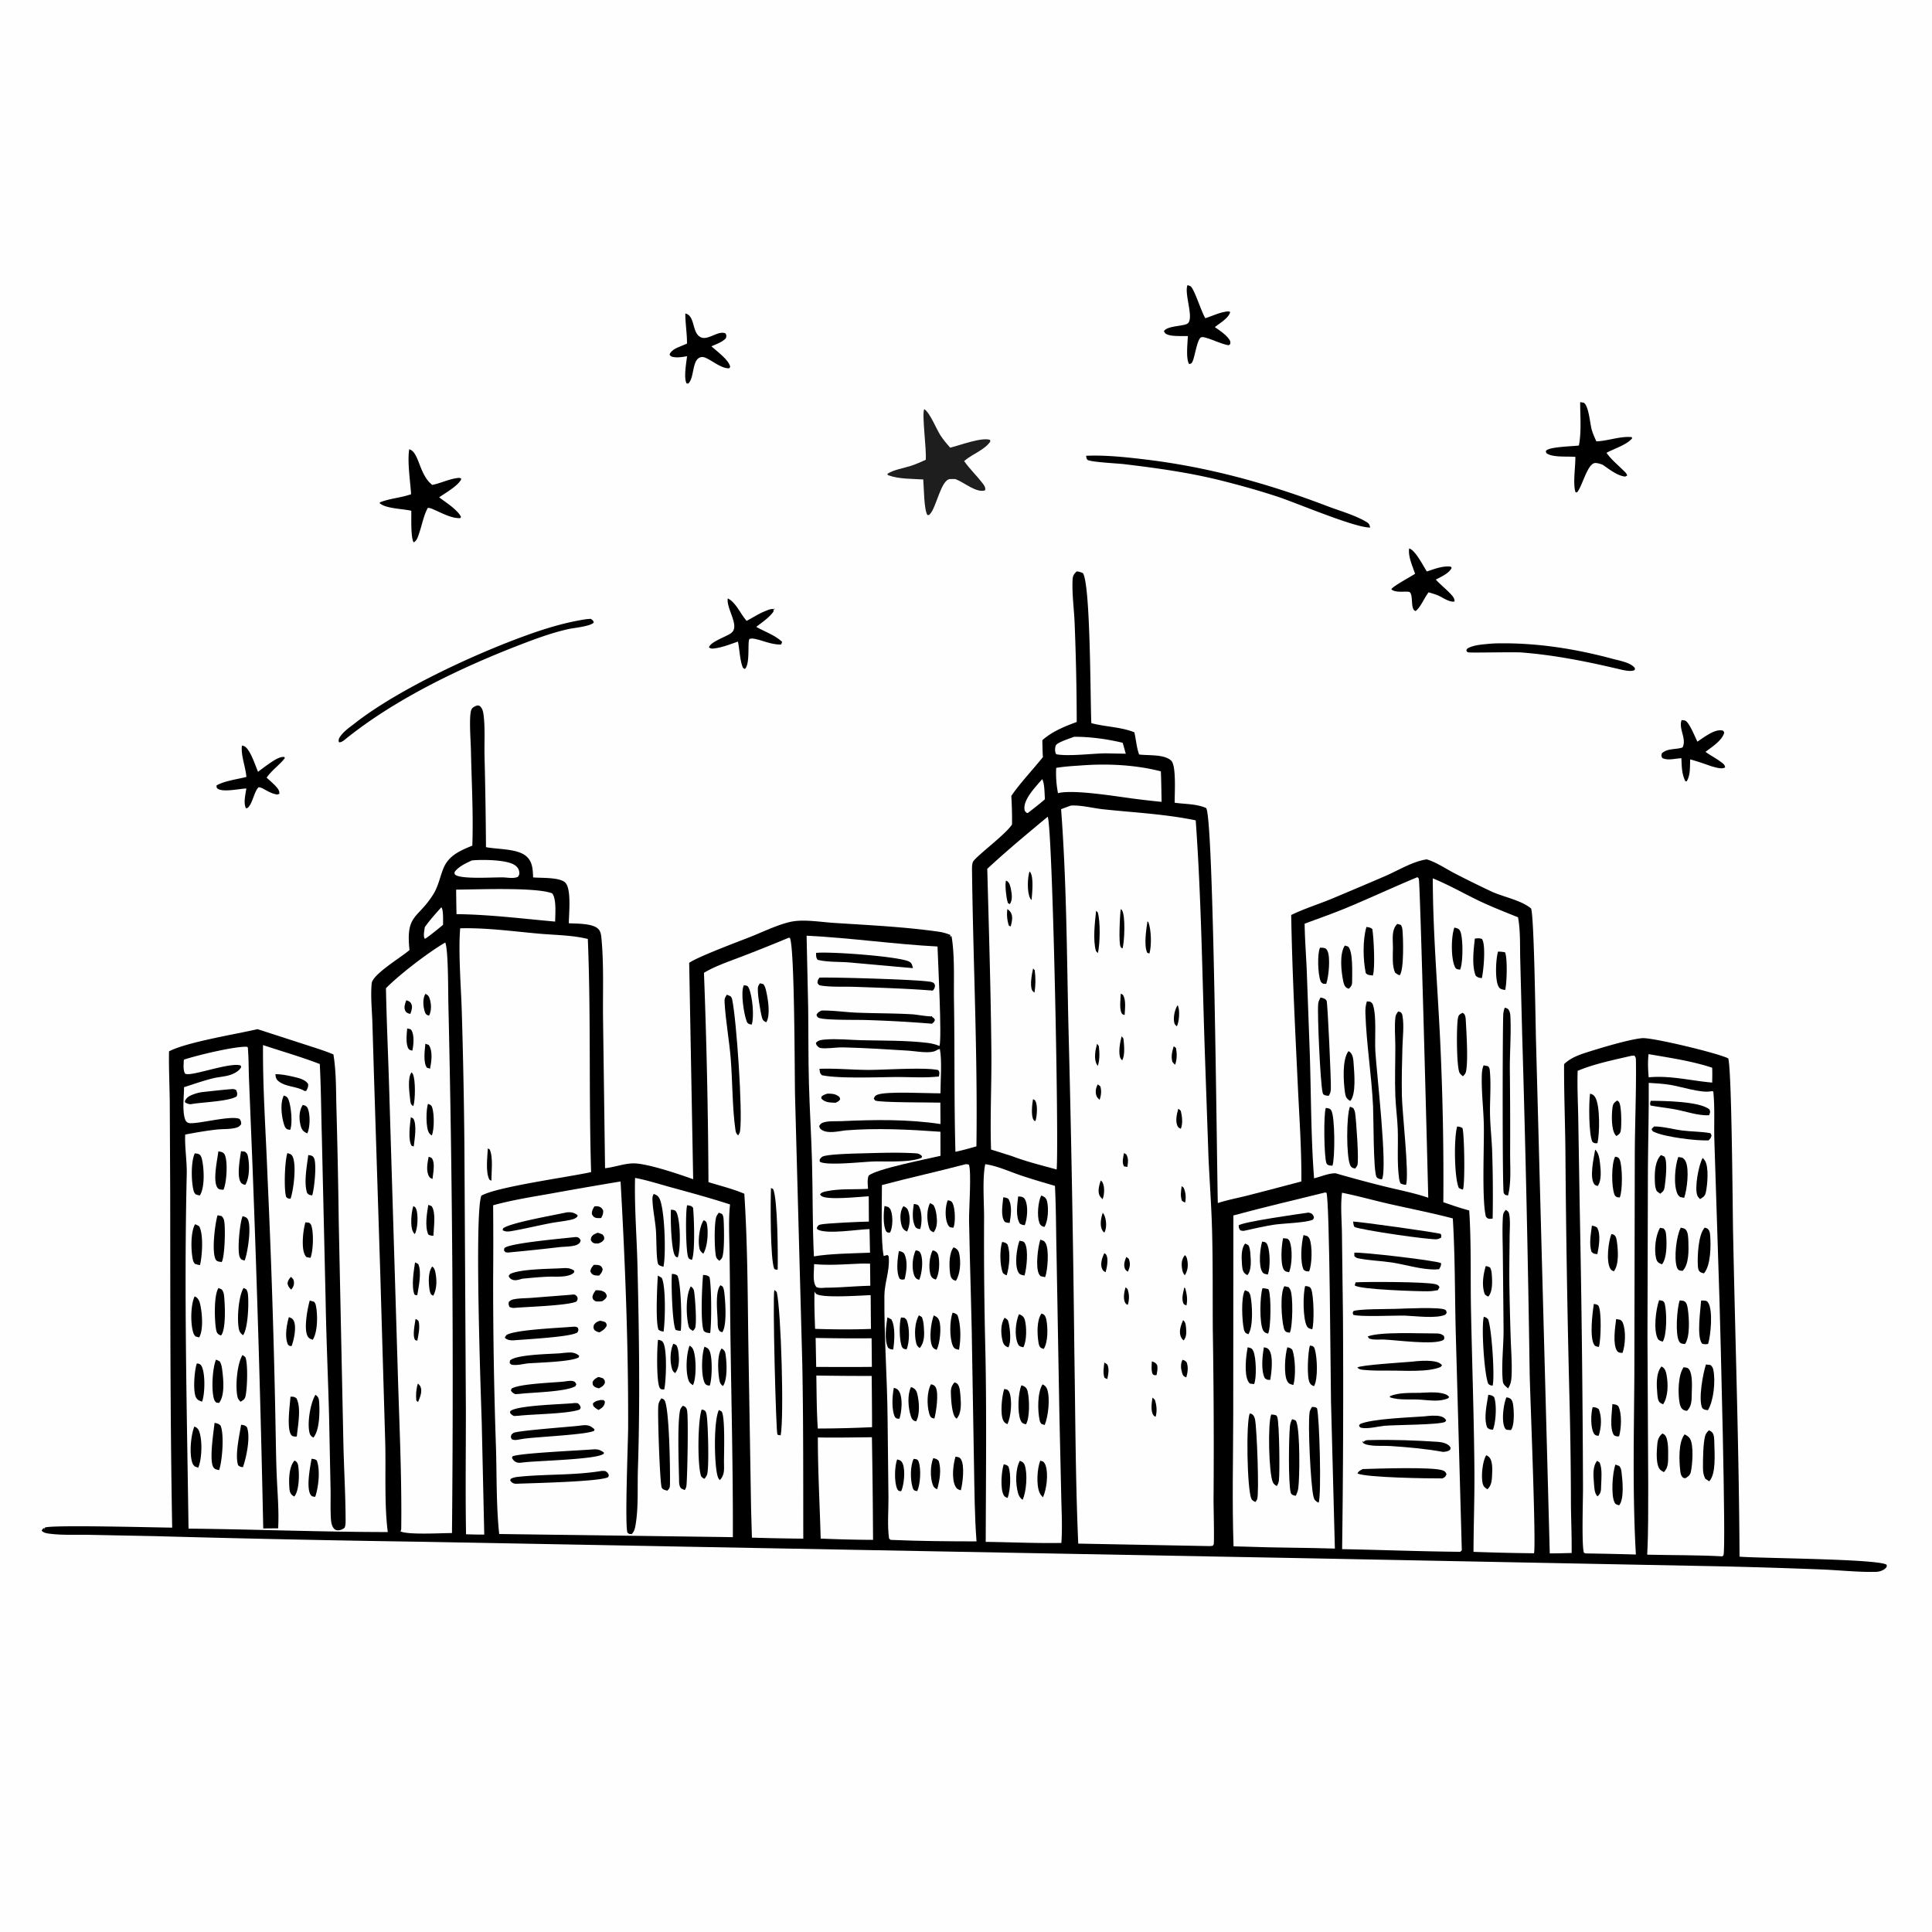 <svg xmlns="http://www.w3.org/2000/svg" display="block" viewBox="0 0 2048 2048"><path fill="#fefefe" d="M0 0h2048v2048H0z"/><path d="M308.335 1353.56c.086.06.18.1.259.17 2.085 1.76 2.886 2.95 3.023 5.76.151 3.1-1.068 5.25-2.915 7.59-2.41-2.51-3.038-3.07-3.947-6.56.545-3.21 1.546-4.58 3.58-6.96m-2.163 42.69c2.026.66 3.734 1.29 4.861 3.25 3.721 6.47.595 20.49-1.842 27.26-2.478.21-2.028.06-3.875-1.29-3.78-8.05-1.447-20.9.856-29.22m14.795-224.96c.692.15 1.602.31 2.231.61 1.847.9 2.65 1.87 3.321 3.77 2.423 6.85 2.165 19.18-.731 25.76-.71-.35-2.312-1.13-2.975-1.57-3.163-2.1-4.094-5.98-4.746-9.53-1.161-6.3-.702-13.67 2.9-19.04m-20.162-9.94c.566.17 1.16.27 1.699.52 1.698.77 2.601 2.09 3.276 3.75 2.852 7.06 4.559 25.14 1.802 32.07l-3.107-.57c-1.79-1.21-2.495-2.5-3.176-4.54-2.884-8.65-4.554-22.98-.494-31.23m11.367 386.92c.349.16.729.27 1.048.48 2.285 1.52 2.669 3.64 3.022 6.2 1.124 8.17.994 25.09-4.301 31.45-.677-.42-1.679-1-2.257-1.51-2.668-2.35-2.817-5.59-3.019-8.93-.508-8.41-.296-21.16 5.507-27.69m-56.685-327.98 4.135.53c2.219 1.68 2.719 2.71 3.272 5.47 1.664 8.3 1.76 22.56-2.921 29.73-1.434-.4-2.967-.73-4.048-1.85-5.582-5.79-1.416-26.45-.438-33.88m68.275 75.42 3.837.39c1.332 1.07 1.7 1.11 2.337 2.82 2.737 7.32 2.133 27.26-.84 34.44l-4.047-.72c-.899-.92-.977-.91-1.722-2.19-4.221-7.27-1.994-27.06.435-34.74m-31.838-157.05c7.029 0 14.766 1.7 21.625 3.35 4.524 1.09 10.443 2.89 13.026 7.02.433 3-.667 4.78-1.96 7.36l-1.806.08c-8.374-5.19-20.532-4.16-28.041-10.76-2.407-2.12-2.46-4.06-2.844-7.05m-83.259 306.66c.709.08 1.796.16 2.44.43 1.441.63 2.194 1.52 2.831 2.89 3.727 8 3.355 29 .255 37.19-2.91-1.15-4.573-1.36-6.266-4.26-3.674-6.29-1.865-29.38.74-36.25m121.619 101.02c2.564.34 3.493.28 5.519 1.82 3.859 10.21 1.841 28.28-1.673 38.51-1.56-.08-3.417-.27-4.433-1.55-5.591-7.01-.93-30.26.587-38.78m-3.491-321.98c2.734.58 4.666.39 6.06 3.24 3.023 6.18.359 32.58-1.928 39.55-2.964-.44-3.222-.36-5.327-2.44-3.765-10.83-.264-28.96 1.195-40.35m7.548 254.2c.35.23.719.44 1.049.7 2.213 1.76 2.682 3.97 2.876 6.66.735 10.21.674 30.22-6.127 38-2.195-1.47-3.26-2.3-3.967-4.92-2.772-10.29.795-31.54 6.169-40.44m-5.988-99.97 4.551 1.35c.89 1.05 1.446 1.96 1.765 3.31 2.26 9.59 2.221 28.82-3.179 36.98-2.849-1.2-4.24-1.34-5.683-4.39-3.758-7.92.12-28.96 2.546-37.25m-20.446 101.94c3.024.09 3.762-.13 6.297 1.68 5.411 10.19 1.428 29.17.414 40.52-1.839.09-4.207.23-5.551-1.21-5.655-6.04-1.648-32.8-1.16-40.99m-101.614-106.28c.324.13.662.23.97.39 2.739 1.45 4.117 4.6 4.804 7.48 2.205 9.23 3.756 27.36-.919 35.55l-3.655-.9c-1.381-1.23-1.929-2.07-2.544-3.87-3.198-9.35-2.938-29.87 1.344-38.65m-.325 137.97c.332.12.673.22.995.37 2.297 1.06 3.457 2.72 4.283 5.05 3.388 9.54 2.814 29.13-1.154 38.16l-3.626-1.33c-1.027-1.07-1.95-2.07-2.478-3.49-3.559-9.55-1.699-29.5 1.98-38.76m25.512-291.75c.957.17 2.764.46 3.629.8 2.03.79 2.862 1.94 3.566 3.91 2.783 7.8 1.576 28.63-1.789 35.96-.554-.01-1.111.02-1.662-.04-2.265-.22-3.857-.51-5.082-2.62-4.558-7.86.153-28.71 1.338-38.01m24.102 289.79c2.698.44 4.103.48 6.102 2.51 4.12 10.33-.602 32.34-4.167 42.48-2.63-.32-3.024-.34-5.066-1.99-3.678-10.31 1.419-32.09 3.131-43m-48.82-212.51c1.68.58 2.822 1.21 4.325 2.13 4.884 8.43 3.182 32.3.894 41.16-1.895-.25-3.543-.73-5.357-1.32-1.064-1.35-1.734-2.37-2.124-4.08-2.185-9.56-2.616-29.57 2.262-37.89m97.885-75.44c2.284.7 4.278 1.19 5.441 3.49 4.427 8.75 1.109 35.83-2.123 44.86-2.578-.13-2.637-.11-4.584-1.79-2.665-7.4-1.531-39.17 1.266-46.56m-47.5 66.86c2.359.7 4.378 1.13 5.58 3.5 3.977 7.83-.146 34.92-3.335 43.43-.228-.02-.462-.02-.686-.07-2.544-.6-3.486-1-4.572-3.54-2.887-6.77.074-36.6 3.013-43.32m1.032 76.07c1.023.4 2.014 1.03 2.98 1.56.742 1.45 1.309 2.72 1.53 4.35 1.234 9.15.378 37.02-5.096 44.27-1.945-1.71-3.521-3.04-4.173-5.69-2.547-10.36-.747-35.43 4.759-44.49m-29.217 76.04c1.444.49 2.589 1.12 3.915 1.86 1.852 2.99 2.269 5.96 2.701 9.38 1.248 9.89 2.874 26.52-3.332 34.58l-2.739-.22c-1.42-1.25-1.78-1.32-2.461-3.22-3.301-9.23-1.89-33.66 1.916-42.38m28.129-4.92c1.12.67 2.072 1.57 3.073 2.41 2.813 7.68 1.923 32.83.1 41.13-.772 3.52-2.456 4.17-5.238 6.02-1.523-1.56-2.797-2.98-3.289-5.18-2.454-10.97-.509-35.11 5.354-44.38m-25.425-71.04 3.36 1.52c1.549 2.09 2.131 3.78 2.424 6.32 1.008 8.75 2.354 35.86-3.119 42.46-1.934-.67-1.344-.31-2.843-1.38-1.881-1.34-2.267-3.86-2.621-6.03-1.488-9.09-2.299-35.87 2.799-42.89m-25.195-142.71c1.818.18 3.309.18 4.903 1.18 1.678 1.06 2.437 3.87 2.832 5.7 2.121 9.86 3.033 29.32-2.401 37.73-1.534-.22-2.881-.68-4.355-1.15-1.009-1.02-1.665-1.93-2.079-3.33-2.737-9.26-3.162-31.55 1.1-40.13m20.946 285.68c3.102.65 3.946.68 6.376 2.86 4.045 9.41 1.798 37.67-1.547 47.21-2.535-.62-4.491-.65-6.052-3-4.675-7.05.29-38.21 1.223-47.07m3.181-220.05c1.457.2 2.923.58 4.362.89 1.255 1.4 1.93 2.38 2.449 4.24 1.838 6.56.874 39.31-2.416 44.42-2.443-.44-4.991-.23-6.36-2.66-4.48-7.96-.729-38.27 1.965-46.89m16.139-133.81c1.629.05 2.225.4 3.652 1.12.909 2.91 1.585 3.67.483 6.6-7.876 5.46-37.294 6.15-48.791 8.37-2.401-.18-3.698-.65-5.799-1.81l-.334-1.58c.674-1.1 1.03-1.79 1.796-2.75 2.932-3.67 12.659-6.34 17.177-6.8 10.631-1.09 21.139-2.42 31.816-3.15m9.69-364.139c.952.189 1.515.251 2.447.691 6.277 2.966 11.891 20.795 14.619 27.145 3.631-2.741 7.266-5.508 11.016-8.087 4.133-2.842 11.85-8.509 16.964-7.58l.429 1.189c-5.591 7.266-13.397 12.464-18.725 19.917-.187.261-.364.53-.546.795 3.419 3.149 7.223 6.283 10.31 9.745 1.951 2.187 3.394 4.493 3.17 7.404l-2.328.712c-5.693-.823-10.389-3.789-15.384-6.483-1.623-.754-2.424-1.027-4.114-1.307-4.267 3.544-6.145 14.662-9.914 19.841-1.283 1.764-1.452 2.151-3.648 2.564-2.885-5.587-.466-15.036.413-21.002-7.087.127-24.947 4.357-30.543.066-1.18-.905-.951-1.833-1.162-3.191 7.617-4.821 22.81-6.799 31.749-9.142-.871-10.764-5.999-22.729-4.753-33.277m470.037-457.987c10.926 2.385 6.546 21.451 17.005 25.429 7.688 2.925 18.23-7.91 25.7-4.237 1.01 2.427.969 2.474.269 5.017-3.92 4.262-10.073 6.178-15.279 8.59 5.521 5.057 17.179 13.475 19.547 20.583.507 1.521.268 1.145-.662 2.648-6.427.68-15.245-5.736-20.648-8.759-2.108-1.155-5.553-3.251-8.067-3.13-11.345.545-7.697 21.579-14.704 28.126l-1.855-.147c-3.169-6.17-.252-21.798.51-28.802-4.547.687-9.849 1.725-14.417.818-2.396-.476-2.763-.609-4.086-2.513.11-.323.179-.663.33-.969 1.52-3.084 5.378-5.395 8.463-6.676l9.666-4.073c.087-10.711-1.801-21.238-1.772-31.905m767.286 249.071c6.55 1.7 14.98 18.664 18.77 24.404 8.03-2.616 16.8-6.215 25.38-5.13l.93 1.352c-3.04 5.991-11.15 9.302-16.79 12.409 4.81 5.278 10.51 9.695 15.42 14.911 2.32 2.465 4.5 4.729 4.39 8.24-4.57 1.22-11.94-3.681-16.07-5.752-3.62-1.713-7.58-2.765-11.39-3.968-4.64 5.913-8.22 15.413-13.68 19.843-5.95-1.119-2.33-15.919-6.2-19.85-1.93-1.961-14.97 1.417-19.67-3.227 1.94-3.374 20.53-13.307 25.19-16.383-2.62-7.895-7.59-18.52-6.28-26.849m288.8 181.949c1.15.091 2.37.14 3.49.443 4.44 1.202 10.88 17.824 13.25 22.39 6.45-4.164 18.23-13.631 26.36-11.811 1.57.352 1.43 1.012 2.07 2.317-2.16 8.304-13.25 15.264-19.84 20.3 5.52 4.046 11.89 7.203 17.23 11.388 1.96 1.529 3.2 2.441 3.59 4.972-.22.157-.42.349-.66.472-3.47 1.768-10.45-.702-14.12-1.6-7.37-2.633-14.69-5.185-22.25-7.239-.43 7.863.43 16.33-3.75 23.303l-1.41-.201c-3.89-7.86-3.79-15.702-4.19-24.298-6.6.145-13.89 2.7-20.1-.141-1.37-2.318-1.21-2.269-.68-4.934 5.53-5.662 14.92-3.901 22.02-6.381 4.63-9.329-4.45-19.655-1.01-28.98m-203.27-80.923a130 130 0 0 1 10.24-.438c40.4-.5 80.82 5.876 119.76 16.383 6.55 1.769 18.32 3.793 22.94 8.919 1.19 1.318.82 1.001.68 2.915-4.58 2.761-15.73-.839-20.84-1.85-32.54-7.637-65.68-14.07-99.05-16.668-8.5-.662-54.34.524-56.68-.159-1.57-.456-1.38-1.036-1.97-2.387l1.19-1.737c6.84-3.818 16.08-4.219 23.73-4.978m-807.834-48.043c8.602 4.041 13.594 16.666 19.992 23.776 6.53-3.328 12.573-7.5 19.431-10.208 3.22-1.271 7.023-3.255 10.27-1.867l.017-.693-.752-.164-.703 3.08 1.218-1.579c-4.156 7.234-12.83 12.67-19.242 17.837 9.122 5.181 19.722 8.611 27.438 15.919l-1.109 2.73.372-.001c-8.163.382-16.097-2.659-23.854-4.911-2.228-.493-4.822-1.308-7.086-1.399-.168-.006-2.426.101-2.844.421-2.604 1.997.966 26.366-4.987 31.866l-1.948-1.123c-3.292-7.008-3.69-19.881-5.413-27.931-7.96 2.75-16.517 6.166-24.906 7.224-2.455.31-3.799.415-5.822-1.127 1.797-5.996 17.661-10.981 23.298-14.952 10.231-7.206-5.089-25.651-3.37-36.898m487.344-332.102c.87.251 2.9.853 3.53 1.433 4.1 3.787 11.04 26.504 15.34 33.606 6.88-2.091 13.24-5.321 20.38-6.658 2.03-.38 4.23-1.053 5.99.123-1.48 6.391-11.23 11.923-16.25 15.99 4.99 3.522 11.18 7.511 14.82 12.465 1.48 2.018 1.91 3.08 1.49 5.516l-1.77 1.243c-8.43-1.501-16.78-6.161-25.27-8.258l-1.54-.375c-.64.033-1.3-.041-1.92.098-4.58 1.014-7.05 21.528-9.64 26.12-1.08 1.912-1.45 1.907-3.45 2.368-3.67-5.752-1.5-22.639-1.37-29.648-5.89-.225-16.62.546-21.8-1.732-2.23-.982-2.54-1.511-3.51-3.555 3.69-5.472 17.75-4.955 24.05-7.475 9.18-3.674-3.02-31.778.92-41.261m-637.166 354.08 4.503-.361c2.096 1.493 2.594 1.504 3.284 3.934-3.49 4.074-21.02 5.651-26.606 6.879-16.171 3.555-32.528 9.427-47.983 15.333-64.541 24.661-136.392 58.731-190.277 102.722-1.938 1.261-2.646 1.809-4.995 2.099-.173-.341-.454-.646-.519-1.022-.432-2.51 1.024-4.473 2.442-6.332 3.937-5.159 9.798-9.084 14.895-13.069 45.903-35.895 126.56-73.182 181.829-93.115 20.56-7.415 41.782-13.852 63.427-17.068M1675.05 426.253l3.94.697c5.36 4.021 6.43 21.999 8.34 28.662 1.2 4.179 3.12 8.267 4.86 12.25 12.41-.425 25.35-5.731 37.54-4.483l.43 1.239c-5.76 7.028-19.15 10.912-27.21 15.404 5.07 7.097 11.58 12.392 17.72 18.482 1.45 1.433 4.13 3.683 4.12 5.702l-2.08.997c-8.57-.961-16.88-7.904-23.96-12.609-2.39-.887-5.28-1.894-7.87-1.765-8.18.407-13.56 24.818-19.13 31.087l-1.51-.051c-3.22-8.053-.06-27.843-.29-37.582-8.07-.67-22.74.715-29.57-3.213-1.53-.88-1.27-1.229-1.75-2.797.15-.222.28-.469.46-.664 3.88-4.073 27.97-4.432 34.6-5.344 2.83-14.42 1.35-31.248 1.36-46.012M433.778 476.22c10.692 2.943 10.177 26.761 24.454 37.814 8.775-1.74 17.288-6.038 26.047-7.216 2.278-.307 2.852-.568 4.764.823-2.831 7.087-17.251 15.067-23.52 19.556 7.011 5.314 19.257 12.932 23.166 20.688l-.748 1.325c-9.129.579-20.235-5.698-28.572-9.253-2.085-.925-3.579-1.5-5.868-1.617-4.317 7.852-6.03 17.532-8.893 26.029-1.231 3.654-2.481 8.794-6.07 10.556-3.336-4.79-2.355-26.767-2.543-33.489-8.785-2.16-27.122-2.166-33.566-8.076l.412-.884c9.905-3.995 21.165-4.703 31.404-8.06l1.523-.508c-.866-14.216-4.101-33.935-1.99-47.688m717.492 6.93c20.18-.856 40.64 1.3 60.66 3.65 67.99 7.982 131.44 25.448 195.31 49.805 13.12 5.002 29.25 9.465 41.21 16.661 2.93 1.763 3.16 2.659 4.01 5.938-15.83.423-78.09-26.068-97.63-32.532-19.79-6.551-40.41-12.294-60.63-17.36-33.66-8.431-68.63-13.258-103.04-17.348-6.36-.755-34.1-2.069-38.1-4.378-1.38-.797-1.41-2.987-1.79-4.436"/><path fill="#1e1e1e" d="M979.749 433.685c6.05 3.844 12.722 20.863 17.048 27.61 3.078 4.798 6.683 9.03 10.473 13.268 9.74-2.371 33.33-11.338 42.12-8.287l.43 1.562c-5.08 8.507-19.1 13.573-26.81 20.109-.32.278-.64.564-.97.847 5.93 8.399 13.18 15.254 19.41 23.313 1.94 2.514 3.32 4.356 2.9 7.577-8.81 3.429-22.49-8.368-30.71-11.496-.32-.121-.64-.232-.96-.348-1.88-.048-3.83-.164-5.7-.007-9.517.801-14.342 29.91-21.117 37.047-1.342 1.413-.702 1.002-2.78 1.085-3.698-5.713-3.676-29.646-4.399-37.717-11.61-.765-25.619-.336-36.599-4.299-1.276-.46-.721-.104-1.466-1.68 7.16-4.538 17.059-5.867 25.089-8.477 5.319-1.728 10.497-4.099 15.607-6.354 1.05-10.839-4.362-48.666-1.566-53.753"/><path d="M1141.38 605.68c2.52.346 4.32.807 6.62 1.911 8.11 13.143 7.7 134.309 8.85 158.956 14.97 4.06 31.05 3.872 45.6 9.72 1.88 7.876 2.24 15.839 5.07 23.518 9.58 1.333 26.76-.55 34.05 6.609 5.55 5.456 3.47 35.374 3.65 44.529 10.76 1.578 23.36 1.084 33.31 5.653 8.07 8.782 11.31 374.744 12.4 418.724 10.17-3.33 20.98-5.33 31.37-7.96a5777 5777 0 0 0 57.2-14.97c.27-33.77-2.18-68.02-3.77-101.76-2.84-60.14-5.95-120.48-7.01-180.67 13.88-6.776 29.35-11.527 43.68-17.511a6092 6092 0 0 0 56.13-23.813c13.87-6.038 28.87-15.429 43.83-17.651 9.85 2.869 19.81 9.657 28.97 14.483a1172 1172 0 0 0 39.75 19.608c12.59 5.836 31.46 9.163 41.9 17.96 3.3 7.429 4.74 123.614 5.25 140.654l14.59 543c7.73.02 15.47-.26 23.19-.41.19-16.92-.55-33.84-.75-50.76a4885 4885 0 0 0-1.31-103.54 14702 14702 0 0 1-4.57-273.91c-.33-29.99-1.55-60.05-1.39-90.03 6.67-6.33 14.65-9.47 23.27-12.22 14.59-4.64 45.14-13.97 59.43-15.3 10.4-.97 80.5 15.87 91.26 21.41 3.77 10.02 4.72 161.04 5.16 183.33 2.25 114.97 6.3 229.88 6.88 344.89 23.64 1.84 147.39 2.33 155.88 8.55l.24 1.93c-.73 1.05-.81 1.27-1.87 2.23-2.13 1.92-6.25 3.3-9.08 3.37-18.98.5-39.05-1.76-58.08-2.51-39.98-1.58-80.06-2.8-120.05-3.58l-434.45-8.48-928.609-17.29a21774 21774 0 0 1-283.812-5.98l-70.512-1.4c-13.193-.2-27.219.5-40.283-1.09-3.114-.38-7.156-.76-9.213-3.39.997-1.61 1.2-1.93 2.902-2.93l.063 1.95.579-2.24c7.284-3.05 118.676-.02 134.818.09-2.159-118.06-1.955-236.32-2.095-354.41l-.462-96.54c-.209-17.97-1.116-35.94-.793-53.91 18.451-9.77 70.693-18.15 93.853-23.55l58.303 18.89c7.466 2.43 14.888 4.82 22.112 7.91 3.146 18.75 2.655 39.33 3.233 58.35a8164 8164 0 0 1 2.425 119.71l4.899 233.43c.569 27.35 2.3 54.95 2.37 82.26.008 2.88-.037 5.21-1.006 7.92-1.898 1.52-3.392 2.27-5.77 2.65-1.788.29-3.631.1-4.998-1.15-2.864-2.63-3.561-7.16-3.804-10.87-.667-10.18-.162-20.56-.355-30.77l-1.579-77.28c-1.049-41.08-2.968-82.18-3.668-123.27l-4.014-173.59c-.732-25.74-.847-51.52-2.186-77.24-19.652-7.56-40.183-13.42-60.171-20.08-.394 45.99 2.983 92.38 4.711 138.35a9553 9553 0 0 1 8.589 266.85c.37 17.9.547 35.85 1.351 53.74.798 17.76 2.378 35.52 1.383 53.32l-15.795.13a21996 21996 0 0 0-11.245-380.96l-3.804-94.13c-.499-11.59-.28-23.33-1.307-34.88l-1.175-.65c-13.976-.33-52.627 9.11-66.621 13.68-.175 4.23-.953 10.49 1.036 14.38 2.731 5.34 47.828-12.34 59.297-8.13l.4 1.84c-2.224 3.68-5.648 5.69-9.534 7.32-6.266 2.64-13.587 2.72-20.199 4.34-10.345 2.53-20.643 6.21-30.804 9.45-.027 9.67-2.025 24.78 1.04 33.82.581 1.72 1.546 3.18 3.292 3.94 6.206 2.67 45.302-8.47 54.566-4.09 1.455 2.3 1.567 2.78 1.685 5.51-1.769 2.24-2.906 3.14-5.727 3.88-6.36 1.68-13.811 1.13-20.363 1.86-11.182 1.23-22.229 3.2-33.28 5.28-.583 14.04 1.973 28.14 1.641 42.25-2.942 125.13.164 250.35 1.896 375.48 70.396.72 140.844 3.58 211.22 3.64-3.736-28.48-1.965-64.36-2.67-93.73L403.077 1349l-6.652-208.75-1.711-57.29c-.49-13.27-1.949-27.35-.707-40.55.892-9.47 30.777-27.41 38.969-34.39l1.117-.96c-4.126-38.166 8.655-32.61 25.125-58.904 5.561-8.878 6.997-18.29 10.87-27.765 5.565-13.613 17.909-18.783 30.599-23.973 1.173-33.696-.788-67.729-1.488-101.433-.188-9.074-2.152-34.371.213-41.949.99-3.17 3.801-4.273 6.604-5.271 1.614.305 2.194.109 3.375 1.421 2.36 2.621 2.89 5.951 3.296 9.354 1.621 13.612.642 28.663.924 42.466a5355 5355 0 0 1 1.553 97.005c12.239 2.485 33.815 1.354 43.146 10.005 6.429 5.96 6.413 13.959 6.839 22.073 7.992.787 28.291-.382 34.103 5.55 6.696 6.835 3.74 33.503 3.721 43.081 8.255.459 25.448-.079 31.327 6.112 2.784 2.931 3.003 7.158 3.356 11.005 2.489 27.153 1.284 55.493 1.578 82.833l2.14 159.69c9.679-1.01 19.286-4.69 28.875-5.13 14.229-.65 50.012 11.61 64.545 16.79l-4.226-229.36c9.52-6.69 52.803-22.73 66.167-28.056 12.977-5.172 31.885-14.399 45.566-16.15 12.748-1.631 28.567.998 41.552 1.85 36.7 2.41 74.501 4.125 110.879 9.299 4.464.635 8.688 1.78 12.828 3.561l-.59 1.654 1.4-.448.33.187c3.51 20.293 2.22 46.873 2.55 67.733.85 53.54.08 107.16 1.54 160.68 7.53-1.59 14.87-3.64 22.26-5.79 1.37-96.88-3.41-193.35-4.64-290.15-.04-3.174-.32-8.397.93-11.306 2.28-5.309 33.45-28.104 40.95-39.053.17-.244.33-.493.49-.74.16-10.117-.16-20.065-.74-30.16 7.93-12.123 23.81-29.032 33.47-41.186-.4-5.973-.45-11.967-.58-17.951 10.74-9.452 23.23-14.401 36.45-19.318a2750 2750 0 0 0-2.19-103.803c-.55-15.164-2.83-30.785-2.26-45.914.18-4.915.95-6.672 4.45-9.919"/><path fill="#fefefe" d="M467.787 961.768c2.467 2.429 1.78 14.66 1.889 18.579-6.192 5.085-12.321 10.21-18.918 14.769l-.741-.347c-1.441-3.415-.142-8.279.277-11.966 5.308-7.467 11.417-14.199 17.493-21.035m636.983-135.863c2.69 4.877 2.41 15.567 2.91 21.358-5.89 5.086-11.99 9.83-18.17 14.556l-.99-.043c-1.59-1.52-2.26-1.578-2.53-3.985-1.21-10.766 12.31-24.181 18.78-31.886m-604.428 86.144c10.752-.965 34.904-.817 44.307 4.371 2.786 1.538 5.119 4.054 5.677 7.282.451 2.612.198 3.772-1.383 5.818-4.403 1.904-9.984.854-14.693.574-9.586-.382-45.817 2.32-51.702-2.915-1.076-.957-.659-1.616-.61-2.913 4.327-5.773 11.974-9.289 18.404-12.217m638.388-131.048c16.72-.048 35.2 2.424 51.38 6.386l3.28 11.592-21.96-.422c-13.93.239-39.23 3.41-51.74.976-.18-.316-.39-.615-.54-.949-1.01-2.389-.88-5.779-.03-8.204 1.17-3.354 15.58-7.845 19.61-9.379m608.85 336.409c22.56 3.95 45.6 7.2 67.4 14.42.25 5.25.11 10.5.01 15.75-23.05-2.01-43.86-7.7-67.31-5.6-.72-8.09-1.09-16.49-.1-24.57m-834.058 222.04 8.78.03.276 23.46c-15.792.36-31.508 1.99-47.328 2.08-3.351.18-6.62.7-9.783-.65-4.517-5.09-2.332-17.6-2.524-24.37 16.577 1.59 33.929.04 50.579-.55m-48.908 78.84c19.805.36 39.515.52 59.322.34l.293 30.31c-19.674.24-39.361.08-59.037.06zm-1.205-49.16c.483.8.853 1.5 1.533 2.17 5.176 5.13 48.759 1.85 58.007 1.6l.301 35.8c-19.631.75-39.578.59-59.211-.07-.485-13.18-.946-26.3-.63-39.5M483.517 943.044c22.494-.12 84.853-2.728 101.729 3.908 4.871 5.747 3.283 22.549 3.255 29.971-34.666-3.082-69.768-7.513-104.56-7.898-.259-8.654-.291-17.324-.424-25.981m381.836 515.086a3480 3480 0 0 0 58.651.42 5177 5177 0 0 1 .409 54.31 1254 1254 0 0 1-57.516 1.44c-1.237-18.66-1.245-37.47-1.544-56.17m280.367-646.695c27.44-2.2 58.25-.701 84.84 6.225.48 10.76.55 21.576.79 32.346a908 908 0 0 1-25.11-2.819c-20.06-2.37-66.8-10.686-84.73-6.446a108.7 108.7 0 0 1-1.89-26.747c8.66-1.483 17.35-1.987 26.1-2.559M866.946 1523.74c19.08.41 38.234-.07 57.32-.2a9040 9040 0 0 1 1.205 108.78 1443 1443 0 0 1-55.52-1.37c-.962-35.72-2.998-71.48-3.005-107.21m243.584-657.919c5.17 7.387 12.08 342.099 9.58 373.899-15.81-4.36-32.11-8.35-47.44-14.2l-22.12-6.95c-1.14-34.36.67-69.15.35-103.58-.6-64.62-2.64-129.385-4.36-193.988 20.57-19.132 42.39-37.217 63.99-55.181"/><path d="M1067.86 963.624c1.22.882 2.52 2.022 3.37 3.284 2.98 4.414 1.36 10.476.13 15.155l-1.87-.779c-1.94-5.82-2.47-11.581-1.63-17.66m27.29 62.966 1.7 1.95c1.04 7.99 1.03 15.71-.24 23.68-1-.73-2.05-1.49-2.58-2.65-2.47-5.32-.21-17.31 1.12-22.98m-.12 138.65c1.67.71 1.75.45 2.72 2.28 2.34 4.39 1.5 16.31-.16 20.87-1.04-.4-1.27-.28-1.88-1.14-3.04-4.29-1.58-16.94-.68-22.01m-3.72-241.466c.27.26.58.478.79.781 3.89 5.598 2 22.679 1.4 29.496-.66-.633-1-.872-1.47-1.779-3.47-6.642-2.88-21.582-.72-28.498m-24.81 9.715c.28.133.56.248.83.4 2.97 1.694 3.67 5.829 4.32 8.936 1.04 4.96 1.8 11.156-1.13 15.521l-1.89-.84c-.16-.425-.32-.846-.47-1.273-1.35-3.853-3.26-19.379-1.66-22.744"/><path fill="#fefefe" d="m1729.26 1119.2 3.23-.21c1.62 1.85 1.64 3.01 1.67 5.4.45 33.3-1.11 66.94-1.22 100.3l-.46 233.13c-.43 63.13-2.02 126.97 1.63 190.03a3958 3958 0 0 0-53.15-1.16l-1.92-.67c-2.6-7.12-.9-57.37-1-69.38a17894 17894 0 0 0-3.44-295.44l-1.59-95.9c-.28-16.69-1.22-33.5-.62-50.18 17.73-7.46 38.16-11.52 56.87-15.92"/><path d="M1687.49 1299.25c2.18.35 3.5.69 5.36 1.9 4.42 6.98 1.99 20.47.42 28.27-3.17-.39-3.89-.12-6.23-2.44-2.75-8.98-.65-18.58.45-27.73m5.55 249.24 2.6 1.82c3.01 6.52 1.87 17.45 1.62 24.51-.2 5.27.2 7.67-3.84 11.4-3.45-3.22-3.41-9.99-3.79-14.42-.62-7.34-1.54-17.39 3.41-23.31m-4.76-56.88c3.09.33 4.01.21 6.54 2.16 3.35 8.59 2.72 19.41-.13 28.13-.66-.04-1.33.01-1.97-.12-1.48-.31-2.45-1.05-3.19-2.3-3.66-6.2-3.18-21.26-1.25-27.87m2.69-272.99c3.91 3.63 4.59 9.97 5.18 15.02.79 6.82 1.77 18.05-2.58 23.63-1.24-.54-2.82-.88-3.63-2.02-5.22-7.38-.42-28.1 1.03-36.63m18.24 269.8c2.81.38 3.98.27 6.24 2.06 4.05 8.16 3.22 23.49.86 32.05-2.4.24-3.29.1-5.38-1.1-5-6.92-2.13-24.36-1.72-33.01m5.07-321.89c.51.38 1.07.71 1.53 1.15 3.35 3.23 3.13 25.87 2.28 30.78-.58 3.34-2.03 3.98-4.59 5.82-.29-.3-.6-.58-.87-.9-4.85-5.56-4.26-22.14-3.34-29.22.55-4.24 1.74-5.26 4.99-7.63m-1.08 231.71 4.38.79c1.19.92 2.07 1.72 2.66 3.15 3.45 8.41 2.74 23.55-.31 31.99-2.44-.31-4.35.01-5.83-2.28-4.76-7.4-1.95-25.09-.9-33.65m-5.04-90.1c.69.15 1.89.37 2.49.69 2.4 1.28 2.96 4.64 3.3 7.09 1.26 9.04 2.55 24.27-3.19 31.73-1.82-.76-2.89-1.26-3.9-3.06-4.44-7.92-1.86-28.59 1.3-36.45m-18.61 74.07c1.54.29 4.11.57 4.95 2.02 3.38 5.83 2.58 36.77.37 43.58-1.7-.43-3.6-.39-4.69-1.89-5.49-7.53-2.07-34.41-.63-43.71m22.54-156.07c.7.12 1.93.28 2.55.58 1.33.64 1.93 1.6 2.45 2.91 2.83 7.18 3.06 32.8-.1 39.76l-3.1-.39c-1.63-1.2-1.87-1.05-2.63-3.12-3.09-8.51-3.22-31.74.83-39.74m.3 326.33 4.07 1.55c1.85 2.04 2.15 4.18 2.47 6.81 1.07 8.75 2.96 27.84-2.49 34.81-1.98-.53-3.57-.56-4.69-2.52-4.39-7.69-2.35-32.44.64-40.65m-26.87-393.18c2.6.77 3.93 1.38 5.4 3.76 5.44 8.79 4.8 38.84 2.44 48.77-2.83.1-3.05.32-5.29-1.35-4.01-7.56-3.94-41.68-2.55-51.18"/><path fill="#fefefe" d="M1044.41 1234.09c12.61 1.75 25.26 7.66 37.34 11.76 12.05 4.1 24.32 7.63 36.54 11.22 1.22 23.87 1.12 47.95 1.68 71.86l3.06 172.07 1.94 85.38c.35 16.35 1.3 32.89.12 49.21-26.65.49-53.51-.84-80.19-1.14.18-66.71 1.01-133.6-.31-200.3a4699 4699 0 0 1-1.42-143.79c.01-15.71-1.92-41.62 1.24-56.27"/><path d="M1063.49 1269.22c2.21.16 3.42.37 5.33 1.52 4.37 6.67 2.82 18.09 1.44 25.61-2.01-.08-3.29-.27-5.12-1.1-4.8-6.03-2.27-18.63-1.65-26.03m1.4 127.63c2.68 1.59 3.55 2.02 4.27 5.11 1.53 6.65 3.06 20.49-.25 26.27-.68-.24-1.51-.51-2.13-.87-2.96-1.72-3.67-4.19-4.36-7.39-1.58-7.29-1.7-16.74 2.47-23.12m-.93 155.4c2.61.5 3.08.56 5.03 2.32 2.98 8.34 2.17 24.97-.88 33.3-1.78-.53-3.16-1.21-4.13-2.92-3.91-6.91-2.33-25.43-.02-32.7m-1.68-235.73c2.84.58 3.56.57 5.65 2.51 3.53 9.36 1.97 23.36-.76 32.84-1.83-.57-2.7-1.15-4.09-2.47-3.33-8.3-3.4-24.31-.8-32.88m17.02-48.24c1.06.09 3.26.12 4.31.58 1.72.75 2.44 1.55 3.23 3.18 3.29 6.83 2.11 19.83-.52 26.69-2.33-.13-3.38-.44-5.33-1.73-4.58-7.74-2.67-20.08-1.69-28.72m24.39-.94c.7.23 1.42.43 2.07.78 2.44 1.34 3.52 2.63 4.17 5.33 1.74 7.36 1.23 20.43-2.7 27.1-.69-.13-1.59-.26-2.21-.58-1.87-.95-2.72-2.18-3.38-4.11-2.5-7.27-1.24-21.83 2.05-28.52m-39.19 205.04 3.08.62c1.32 1.23 1.86 1.51 2.53 3.28 3.16 8.39 1.54 25.52-2.14 33.38-1.87-.76-3.13-1.53-4.19-3.33-4.02-6.87-1.64-26.94.72-33.95m38.27 75.93 3.02 1.04c1.29 1.31 1.96 2.24 2.58 4.01 3.14 8.96 1.03 25.66-2.81 33.89-1.48-1.59-2.65-2.88-3.55-4.89-3.72-8.29-2.57-25.9.76-34.05m-22.66-155.19c.55.22 1.12.38 1.65.64 2.37 1.17 3.75 2.53 4.5 5.09 2.16 7.29 2.27 22.66-1.5 29.32-.85-.19-2.57-.55-3.32-.92-1.42-.69-2.05-1.77-2.63-3.14-3.63-8.52-2.21-22.66 1.3-30.99m23.88-.68c.62.23 1.29.37 1.87.69 2.2 1.24 2.97 3.97 3.4 6.27 1.57 8.39 1.75 23.34-2.87 30.55-.91-.31-1.92-.6-2.75-1.09-1.97-1.15-2.44-3.66-2.78-5.72-1.43-8.78-2.08-23.28 3.13-30.7m-23.33-77.17c2.38.44 4.38.24 5.74 2.55 4.01 6.85 1.9 26.72-.34 34.25-.83-.14-2.21-.34-2.98-.59-2.02-.66-2.85-1.34-3.8-3.24-3.97-7.92-1.51-24.85 1.38-32.97m.41 233.24c.38.15.77.28 1.14.45 1.99.9 3.32 2.02 4.04 4.1 3.2 9.27 1.8 28.13-2.21 36.78-2.63-1.69-4.04-4.16-4.87-7.11-2.77-9.89-2.95-25.13 1.9-34.22m21.74-234.4c3.05 1.05 4.16.98 5.73 3.96 3.69 6.98 2.11 28.49-.67 35.77-1.63-.29-3.24-.69-4.85-1.06-.89-1-1.01-1.03-1.71-2.4-3.76-7.32-1.11-28.43 1.5-36.27m-20.04 154.33c1.08.43 2.69.95 3.67 1.65 1.76 1.25 2.55 3.28 3.01 5.32 1.87 8.25 2.29 27.31-1.86 34.41-1.01-.26-2.09-.48-3.03-.95-1.55-.79-2.26-2.19-2.87-3.73-3.28-8.36-2.52-28.59 1.08-36.7m22.36-.97c2.41 1.16 3.94 2.48 4.87 5.09 3.37 9.5 1.24 28.78-2.58 38.01l-3.44-1.16c-1.03-1.23-1.58-2.24-1.92-3.82-2.2-10.29-2.53-29.25 3.07-38.12"/><path fill="#fefefe" d="M855.026 991.876c46.452 2.285 92.45 9.004 138.775 11.464.488 15.28 4.79 97.26 2.101 105.42-4.124-1.63-8.028-2.68-12.421-3.22-22.991-2.83-47.536-2.3-70.744-2.88-12.473-.32-25.732-1.77-38.13-.71-3.772.32-7.151.56-9.715 3.52l.599 2.27c1.229 1.22 2.188 2.75 3.947 3.12 5.799 1.24 17.272-.77 24.067-.6 23.228.56 46.618 2.07 69.807 3.51 7.445.46 22.614 3.53 29.006-.17 1.649-.96 1.965-1.19 3.965-1.64 2.447 12.39.635 33.82.667 46.99-13.558.16-56.723-2.37-66.717 1.45-2.471.95-3.124 1.88-3.989 4.26l1.458 1.96c5.617 2.29 59.433 1.9 69.114 2.23l.16 22.68c-34.664-5.21-69.87-4.67-104.774-3.07-5.745.26-14.39-.4-19.629 1.49-2.151.78-3.111 1.71-4.171 3.66.511 2.25.735 2.83 2.827 4.19 6.367 4.15 17.627 1.39 24.726.48 33.655-2.69 67.335-.99 100.961 1.43l.047 25.49c-13.781 3.36-68.488 13.93-76.258 21.13-1.51 4.53-.825 9.18-.548 13.88-14.397.88-30.006-.43-44.114 2.59-2.601.55-5.245 1.04-6.749 3.33.524.8.649 1.12 1.542 1.74 6.603 4.55 40.482.73 50.073.21l.146 26.84c-7.482.1-46.39 1.75-51.652 3.19-2.36.64-2.541 1.67-3.6 3.67l.735 1.48c9.927 5.51 42.602-.11 55.206-.38l.499 25.02c-17.244.74-42.923.98-59.467 3.92-1.631-33.67-1.089-67.52-2.031-101.22-.764-27.28-2.477-54.54-3.233-81.82-.748-27-.463-54.02-.82-81.02z"/><path d="M876.964 1159.31c3.934.06 7.64-.01 11.056 2.24 2.051 1.35 2.099 1.52 2.558 3.8-1.386 2.08-2.668 2.61-4.908 3.63-4.82-.24-10.122-.09-13.947-3.48-1.339-1.18-.937-.84-1.097-2.77 1.762-1.95 3.905-2.53 6.338-3.42m-11.905-149.18c13.977-1.69 89.278 3.74 98.991 9.39 2.85 1.65 2.869 3.86 3.697 6.76l-67.58-6.05c-10.848-.87-22.886-.19-33.412-2.76-1.926-2.64-1.56-4.13-1.696-7.34m54.401 212.33c16.183-.44 32.807-.89 48.969-.03 3.849.21 6.203.17 8.955 3.26l-.436 1.63c-12.178 5.14-36.382 3.62-49.964 3.88-11.041.19-51.054 4.94-58.057.18l.026-2.47c.852-.87 1.55-1.93 2.556-2.62 4.623-3.17 40.649-3.56 47.951-3.83m-48.778-151.22c12.112-.29 24.782 1.69 36.96 2.21 20.048.84 40.125.58 60.164 1.81 3.558.22 17.396 2.71 19.846 1.97.258-.08.489-.22.734-.34l-.597 1.02c2.082 1.1 2.211 1.19 3.274 3.29-.779 2.14-1.351 2.48-3.123 3.98a1339 1339 0 0 0-69.716-3.91c-10.79-.34-41.29.27-49.412-2.03-2.287-.65-2.531-1.49-3.319-3.44 1.522-2.74 2.527-3.03 5.189-4.56m-2.006 61.75c17.256-.65 34.75 1.12 52.051 1.16 17.661.04 59.054-3.02 73.824.17 1.885 2.41 1.089 3.8.78 6.77-14.585 1.7-30.328.54-45.029.6-19.288.08-62.057 1.9-79.138-1.96-2.291-2.39-2.037-3.53-2.488-6.74m.017-96.67c14.477-.55 110.862 2.12 118.929 4.71 2.48.79 2.584 1.3 3.565 3.49-.476 2.86-.52 3.38-2.385 5.55-27.355-2.17-54.919-2.99-82.339-3.97-11.374-.41-24.341.39-35.487-1.25-2.831-.42-2.869-.63-4.423-2.85.213-2.91.432-3.29 2.14-5.68"/><path fill="#fefefe" d="M1023.64 1234.09c1.26-.1 2.16.17 3.39.47 2.95 6.75.03 48.34.21 58.95.9 51.94 2.94 103.88 3.48 155.82l1.76 103.88c.51 26.85.63 53.93 2.67 80.72-30.23-.04-60.708-.27-90.902-1.59-.683-.31-1.206-.89-1.786-1.37-2.01-13.66-.552-29.28-.66-43.18l-.921-83.77c-.374-43.46-3.757-87.13-3.396-130.55.111-13.39 5.578-25.92 4.694-39.57-.146-2.25.245-2.05-1.549-3.6l-3.878 1.11c-3.261-14.86-1.784-58.46-1.881-75.19 29.49-7.88 59.279-14.3 88.769-22.13"/><path d="M968.726 1276.27c.632.08 1.273.12 1.896.26 2.099.47 2.89.92 3.846 2.83 2.988 5.97 3.01 17.1.996 23.42-2.292.01-2.676-.32-4.673-1.51-4.431-6.65-3.321-17.45-2.065-25m-11.033 2.31c2.572 1.19 4.015 2 4.999 4.78 2.425 6.87 2.067 15.69-1.15 22.18-.982-.53-1.661-.85-2.535-1.46-2.847-1.98-3.768-6.23-4.197-9.47-.699-5.29-.324-11.66 2.883-16.03m-20.045-.22 3.964 1.13c1.528 1.31 2.186 2.05 2.881 4 2.159 6.05 1.965 17.26-.952 23.02-.492.04-.983.14-1.476.11-1.202-.07-2.142-.45-2.756-1.49-3.394-5.78-2.723-20.18-1.661-26.77m66.992-6.02c.65.12 1.32.19 1.96.38 1.87.54 2.61 1.36 3.39 3.1 2.54 5.72 3.03 19.92.69 25.62l-3.65-.51c-1.4-1.21-1.99-2.05-2.74-3.81-2.75-6.49-2.33-18.39.35-24.78m-63.958 124.15c1.596.59 2.777 1.27 4.221 2.16 4.402 7.45 3.282 23.54 1.93 31.91-2.758-.24-3.23-.21-5.407-1.86-4.216-8.07-2.106-23.42-.744-32.21m12.181-70.29c2.499.39 3.569.75 5.488 2.41 4.208 7.93 2.676 19 .583 27.45-2.562.51-2.788.69-5.126-.39-4.218-6.76-2.4-21.83-.945-29.47m32.983-50.89c1.322.56 2.492 1.37 3.714 2.12 1.87 3.22 2.613 6.7 3.123 10.37.886 6.39 1.027 13.12-2.903 18.44-.22-.06-.449-.11-.659-.2-2.715-1.21-3.488-2.07-4.344-4.9-2.372-7.85-2.644-18.47 1.069-25.83m-38.335 195.87c.433.12.873.21 1.298.35 2.565.85 3.68 1.98 4.853 4.42 3.351 6.97 2.146 20.73-.195 27.93-2.456.09-2.534.06-4.55-1.34-4.089-7.44-3.11-23.15-1.406-31.36m23.106-145.69c.671.07 1.871.17 2.482.4 1.55.57 2.352 1.74 2.949 3.2 2.805 6.89 1.338 20.71-1.604 27.57-.592-.2-1.209-.32-1.775-.58-2.32-1.06-3.318-3.08-4.02-5.42-2.239-7.46-1.326-18.18 1.968-25.17m18.691 220.21c2.579.61 3.869.77 5.684 2.85 3.12 9.15 1.123 21.02-1.554 30.11-2.633-1.1-3.685-2.11-4.687-4.8-2.819-7.55-2.662-20.66.557-28.16m-.701-220.24c.71.15 1.624.3 2.27.62 2.198 1.07 3.233 2.56 3.792 4.88 1.655 6.89 1.183 19.51-2.608 25.41-.621-.2-1.273-.32-1.862-.6-2.303-1.09-3.406-2.81-4.024-5.19-1.895-7.32-.968-18.4 2.432-25.12m-37.628 221.63c1.017.24 2.114.45 3.052.94 1.609.84 2.407 2.32 3.04 3.94 2.702 6.9 1.253 22.07-1.7 28.66-.458.02-.919.12-1.374.06-1.751-.22-2.442-1.23-3.091-2.74-3.059-7.12-2.653-23.4.073-30.86m23.11-152.78c1.151.49 2.12 1.22 3.161 1.91 1.309 3.25 1.738 6.34 2.015 9.81.637 7.97 1.039 16.78-4.326 22.98-2.252-1.63-3.109-2.76-3.765-5.44-2.107-8.57-1.605-21.76 2.915-29.26m-18.963 2.27 3.446.31c1.75 1.23 2.259 1.59 3.006 3.69 2.663 7.5 2.706 22.44-.595 29.84-.579-.1-1.17-.15-1.736-.31-1.506-.41-2.246-.76-2.982-2.12-2.976-5.49-3.262-25.46-1.139-31.41m13.436 149.87 3.049.43c1.866 1.46 1.468.73 2.232 2.81 2.775 7.53 1.687 23.95-1.525 30.94-.647-.08-1.866-.21-2.445-.46-1.748-.75-2.17-2.4-2.652-4.07-2.296-7.95-2.443-22.38 1.341-29.65m18.351-79.08c2.325.74 3.665.89 4.948 3.19 3.475 6.24.534 26.38-1.394 33.15-.702-.13-1.895-.31-2.511-.63-1.926-1.03-2.433-2.92-2.998-4.86-2.495-8.57-2.476-23.12 1.955-30.85m2.964-73.04c2.746 1.62 4.334 2.09 5.588 5.29 2.797 7.11.894 24.52-2.48 31.16-.302-.07-.61-.13-.906-.22-1.904-.63-3.19-1.85-3.994-3.65-3.422-7.68-1.301-24.88 1.792-32.58m22.993 149.79c2.44.46 4.23.35 5.71 2.64 4.29 6.65 1.93 25.78-.08 33.06-2.9-.85-4.49-1.62-5.85-4.38-4.03-8.17-2.32-22.86.22-31.32m-47.2-73.76c.939.33 1.489.49 2.406.99 2.484 1.36 3.54 3.33 4.207 5.98 2.106 8.36 3.144 21.72-1.134 29.38-.87-.2-1.347-.28-2.196-.69-2.116-1.04-2.906-3.23-3.575-5.33-2.759-8.66-3.68-22.07.292-30.33m46.22-5.01c.72.29 1.86.7 2.47 1.16 3.31 2.5 3.47 10.08 3.8 14.06.63 7.66 1.12 17.26-4.07 23.33-.41-.36-.86-.69-1.24-1.08-3.54-3.54-4.54-17.43-4.75-22.51-.26-6.35-.68-10.09 3.79-14.96m-1.09-143.07c.74.28 1.7.6 2.35 1.03 2.31 1.54 3.2 3.44 3.74 6.08 1.78 8.75 1.11 20.76-3.6 28.37-1.37-.43-2.66-.83-3.72-1.86-2.11-2.05-2.38-5.35-2.67-8.11-.78-7.37-.81-19.61 3.9-25.51m-.97 69.2c2.23.55 3.37.98 5.08 2.52 3.84 10.06 3.76 26.26 1.65 36.79-.93-.19-2.81-.52-3.64-.91-1.46-.69-2.26-1.88-2.88-3.29-3.66-8.32-3.45-26.75-.21-35.11"/><path fill="#fefefe" d="m1502.28 929.937.61.136c.38.509.87.95 1.13 1.527 1.41 3.165 9.4 312.57 9.99 338.06-14.49-4.98-29.64-7.88-44.52-11.53a1377 1377 0 0 1-53.71-14.4c-7.38-.09-15.57 3.57-22.81 5.33-3.4-44.43-3.11-89.53-4.6-134.1l-3.19-86.94c-.71-16.29-1.99-32.572-2.22-48.879 14.76-5.487 29.67-10.687 44.22-16.718 25.19-10.45 49.89-22.05 75.1-32.486"/><path d="M1399.23 1004.64c.91-.01 2.47-.06 3.32.05 2.41.32 3.41.94 4.53 3.13 3.5 6.85 1.34 27.8-1.19 35.05l-2.98.04c-1.7-.99-2.41-1.25-3.15-3.19-2.73-7.13-3.56-28.35-.53-35.08m26.35-2.32 3.47 1.04c5.4 5.35 4.21 28.07 4.28 36.37.04 4.27-.47 5.33-3.49 8.38-.63-.25-1.28-.45-1.89-.75-2.68-1.33-3.54-4.7-4.1-7.38-2.12-10.21-4.14-28.93 1.73-37.66m3.83 111.97c.32.15.67.25.96.45 3.94 2.69 4.23 8.46 4.53 12.85.67 9.72 2.88 32.1-3.54 39.48-.51-.32-1.04-.6-1.53-.96-3.01-2.26-3.55-4.32-4.08-7.91-1.59-10.9-3.25-35 3.66-43.91m19.05-131.675c2.41.368 4.38.454 6.25 2.209 1.51 8.356 3.21 42.246.54 49.236-.33-.04-.65-.07-.97-.11-2.73-.35-4.78-.27-6.55-2.56-2.86-14.35-3.36-34.716.73-48.775m32.68-3.215c1.45.216 2.61.645 3.99 1.142.79 1.477 1.25 2.757 1.44 4.433.97 8.532 1.91 43.125-2.82 48.885-1.93-.68-3.2-1.48-4.83-2.72-3.48-7.29-2.37-18.31-2.35-26.38.02-8.652-1.86-18.971 4.57-25.36m-75.72 195.07c2.59.39 4.22.2 5.76 2.65 4.03 6.44 4.06 50.64 1.27 58.55-.89-.05-2.62-.12-3.45-.33-1.15-.31-2.33-.96-2.84-2.07-2.66-5.81-3.24-53.03-.74-58.8m25.58-1.36c1.27.41 2.43.99 3.63 1.56.82 1.55 1.46 2.94 1.78 4.69 1.11 6.2 4.38 51.92 2.4 56.02-.58 1.19-1.46 2.21-2.19 3.32-.74-.15-1.96-.37-2.63-.68-1.37-.66-2.12-1.49-2.73-2.84-4.25-9.31-4.11-52.36-.26-62.07m-31.15-115.75c.95.24 2.68.64 3.53 1.03 1.29.58 2.49 1.41 2.94 2.78 1.08 3.3 4.87 86.27 4.43 93.55-.16 2.74-.83 4.48-2.19 6.84-1.8-.11-3.25-.09-4.89-.93-1.34-.68-1.45-1.68-1.77-3.11-2.33-10.48-5.56-81.55-4.6-93.1.23-2.67 1.22-4.77 2.55-7.06m82.3 14.81c1.39.45 2.73.46 3.51 1.81.63 1.1.8 1.55 1 2.69 1.85 10.35.27 22.87-.04 33.45-.5 16.96-.89 33.86-.6 50.83.3 18.22 7.9 83.48 4.48 95.02-2.34-.19-3.82-.43-5.9-1.54-.81-1.7-1.21-3.02-1.48-4.91-2.44-17.09-.81-35.82-1.49-53.15-.45-11.46-2.06-22.83-2.51-34.29-.69-17.6.01-35.38-.02-53.01-.03-9.9-1.05-20.96.08-30.75.3-2.57 1.46-4.11 2.97-6.15m-33.19-10.73 3.6.43c1.79 1.28 2.28 1.61 2.97 3.8 3.81 12.07 1.59 35.43 2.39 48.83 1.31 22.21 13.08 123.25 7.08 135.56-.79-.06-1.86-.1-2.61-.33-1.39-.43-2.76-1-3.36-2.37-3.29-7.41-2.95-62.22-3.54-74.67-1.56-32.92-7.04-65.75-8.12-98.6-.15-4.49.21-8.34 1.59-12.65"/><path fill="#fefefe" d="M471.974 999.129c3.377 7.391 3.022 54.501 3.332 65.391a17275 17275 0 0 1 3.817 560.58c-10.983-.01-46.557 2.09-54.579-1.76l.765-2.16c.746-57.31-2.182-114.89-3.802-172.18l-8.975-295.26c-1.052-35.39-2.726-70.8-3.405-106.2 14.464-14.58 44.659-37.88 62.847-48.411"/><path d="M442.932 1466.68c1.412 1.13 2.374 2.04 3.009 3.81 1.826 5.09-.858 10.94-2.734 15.57-1.267-.48-.54-.08-1.911-1.59-.584-6.05-.148-11.97 1.636-17.79m-12.261-406.37c2.025.61 4.098 1.39 5.124 3.38 1.926 3.73.466 7.38-.786 11.05-.312-.05-.627-.09-.935-.16-1.891-.45-3.65-1.36-4.487-3.17-1.73-3.74-.172-7.46 1.084-11.1m9.805 337.92c2.109.75 1.93.79 3.277 2.32 1.59 7.04-.07 13.65-1.37 20.6l-2.258-.57c-3.244-4.71-.314-16.98.351-22.35m13.893-172.01c1.329.49 2.847.65 3.668 1.89 3.338 5.05 1.08 15.78.405 21.69-1.492-.78-2.615-1.03-3.522-2.54-3.588-5.94-1.769-14.61-.551-21.04m-22.744-135.96c1.557.36 3.571.26 4.466 1.71 3.329 5.38 2.322 15.75 1.024 21.73-1.231-.36-2.962-.5-3.779-1.57-3.616-4.72-2.161-16.12-1.711-21.87m19.351-36.78c2.639 1.48 3.449 1.95 4.412 4.86 1.855 5.61 2.241 12.95-.563 18.23-.648-.2-1.333-.31-1.945-.61-2.111-1.02-2.701-3.72-3.204-5.8-1.237-5.11-1.53-12.14 1.3-16.68m-12.825 225.03c1.706.88 2.237 1.15 2.991 2.99 2.384 5.82 1.799 21.22-1.467 26.68-.954-1.05-1.189-1.2-1.925-2.61-3.101-5.92-1.715-20.81.401-27.06m-2.629-94.3 2.65 1.56c3.998 6.78 1.271 21.85.42 29.55l-2.25-.73c-4.089-6.48-1.692-22.82-.82-30.38m15.408-77.84 3.628 1.35c4.421 6.67 2.829 17.63 1.326 25.1l-3.249-.96c-4.243-5.29-2.353-18.88-1.705-25.49m-14.68 30.4c.729.68.956.79 1.446 1.82 2.882 6.05 2.615 27.62.477 33.97-.514-.37-1.073-.69-1.541-1.11-1.622-1.48-1.653-4.3-1.883-6.32-.787-6.92-2.975-22.79 1.501-28.36m3.721 201.43c1.348.45 2.213.97 3.4 1.72 3.844 8.3.465 23.98-1.019 32.88-1.942.23-.953.35-2.946-.49-3.54-8.38-.81-25.18.565-34.11m18.221 4.36c1.993 1.37 2.628 3.06 3.153 5.34 1.825 7.93 2.102 18.49-2.172 25.65l-2.232-1.48c-.958-1.82-1.345-3.07-1.644-5.15-1.051-7.31-1.672-18.33 2.895-24.36m-4.566-172.43c.465.16.944.28 1.393.47 1.954.85 2.519 1.51 3.184 3.54 2.143 6.55 2.307 23.3-.507 29.5-.946-.7-1.842-1.29-2.571-2.26-4.075-5.46-3.425-25.1-1.499-31.25m.367 107.07 3.547 1.31c4.821 6.86 2.2 22.91 1.887 31.41-2.483-.14-3.358-.06-5.436-1.35-3.813-8.54-1.435-22.32.002-31.37"/><path fill="#fefefe" d="M1747.71 1147.88c7.58.44 15.2.9 22.71 2.1 11.05 1.77 32.25 8.65 42.44 6.97 2.27-.38.94-.42 3.32.04 1.86 17.74.47 36.21 1.19 54.09l5.35 166.92c.77 26.6 7.22 265.24 4.22 270.55-.28.49-.78.83-1.17 1.24-26.43-1.44-53.2-1.15-79.68-1.77 1.34-24.66.99-49.45 1.09-74.14l-.8-157.27.47-178.21c.23-30.18 1.11-60.34.86-90.52"/><path d="M1761.19 1448.54c.34.17.69.32 1.01.52 2.93 1.82 3.73 4.89 4.36 8.08 1.86 9.52 1.91 23.19-3.55 31.43-.98-.41-2.13-.84-3.01-1.45-2.73-1.9-2.94-6.87-3.21-9.92-.79-8.82-1.53-21.55 4.4-28.66m-1.44-147.04 3.67.71c2.57 2.42 2.62 5.28 2.87 8.59.59 7.94.7 23.34-4.58 29.46-1.12-.48-1.72-.71-2.72-1.25-2.22-1.22-2.99-3.01-3.53-5.38-2.11-9.23-.56-24.08 4.29-32.13m45.15-74.03c1.32 1.35 1.26 1.15 2.29 2.7 4.45 6.61 2.8 25.39 1.17 33.28-.93 4.5-2.59 5.36-6.24 7.66-1.02-1.13-2.24-2.28-2.84-3.72-3.29-7.87 1.37-32.66 5.62-39.92m-44.22-3.06 3.72 1.65c3.61 5.05 1.09 25.59.26 31.72-.55 4.09-1.53 5.18-4.78 7.63l-3.6-2.72c-2.05-3.88-2.05-8.64-2.13-12.96-.15-8.32.48-19.2 6.53-25.32m-1.95 153.85c.84.12 2.66.33 3.42.62 1.9.73 2.33 2.22 2.75 4.03 1.94 8.41 2.19 32.04-2.32 39.26-2.19-.69-4.27-1.06-5.38-3.29-4.63-9.25-1.94-31.06 1.53-40.62m3.47 141.3c.88.44 1.48.67 2.27 1.32 3.95 3.22 3.91 15.87 3.84 20.77-.1 6.82.63 13.84-4.55 18.86-1.46-.85-3.15-1.71-4.28-3-3.83-4.4-3.45-16.66-3-22.39.51-6.5.43-11.09 5.72-15.56m16.86-293.12 4.38.77c1.59 1.26 2.52 2.12 3.42 3.99 4.07 8.47 1.44 30.11-1.6 38.59l-4.24-.91c-1.14-.91-2.08-1.75-2.73-3.09-4.54-9.33-2.78-29.85.77-39.35m24.18 152.2c1.54-.07 2.86-.07 4.4.15 1.77.26 2.21.74 3.2 2.31 5.12 8.17 2.61 34.56-.18 43.54-2.5.36-3.96.56-6.35-.32-6.06-7.23-1.62-36.29-1.07-45.68m-22.69-.14c1.98.14 3.66.05 5.37 1.17 2.13 1.41 2.83 5.26 3.18 7.57 1.45 9.65 2.66 29.65-2.89 37.44-.46-.03-.93-.01-1.38-.08-2.54-.35-3.64-.48-4.95-2.78-4.2-7.45-2.24-34.95.67-43.32m1.13-77.12c1.64.35 3.67.61 4.97 1.78 2.96 2.68 2.97 9.36 3.1 13.12.31 9.31.69 23.74-5.98 30.81-.76-.02-2.15-.03-2.86-.23-2.01-.58-2.86-1.99-3.46-3.89-3.06-9.77-.49-32.66 4.23-41.59m25.37-.05c1.33.34 2.58.62 3.58 1.64 1.73 1.76 2.04 4.35 2.22 6.68.84 10.82.71 31.91-6.62 40.18-1.75-.45-3.1-.67-4.5-1.9-1.55-1.37-1.83-4.13-1.93-6.07-.56-10.39.33-32.9 7.25-40.53m-53.67-107.24c10.04.03 20.22 3.1 30.19 4.34 9.83 1.23 19.81.99 29.56 2.81l1.16 2.23c-.52 2.66-1.21 3.52-3.15 5.38-12.96.6-45.7-3.5-57.29-8.75-2.14-.97-2.3-.97-3.1-3.26zm32.42 326.39c2.25 1.24 4.28 2.35 5.67 4.59 4.13 6.68 2.62 28.01.81 35.55-.79 3.28-2.92 4.64-5.6 6.34-1.27-.15-1.95.01-2.94-.94-1.95-1.85-2.33-4.31-2.61-6.86-1.15-10.51-2.23-30.22 4.67-38.68m-36.01-353.57c13.68.09 52.3.5 62.31 9.19 1.21 2.93.71 3.08-.41 6.12-11.56.62-24.62-4.12-36.09-6.25-8.59-1.6-17.3-2.44-25.9-4.03-1.03-2.05-.36-2.85.09-5.03m58.58 279.52 4.73.5c1.99 1.74 2.63 2.85 3.16 5.48 2.34 11.75.37 32.25-5.77 42.45-2.59-.33-4.06-.29-6.01-2.2-4.39-8.96.69-36.54 3.89-46.23m-23.68 2.92c2.47.37 4.38.16 5.93 2.42 3.67 5.33 2.92 18.12 2.73 24.37-.21 7.18.41 14.24-5.14 19.46-.92-.18-2.46-.43-3.27-.84-2.95-1.46-4-4.65-4.53-7.66-1.82-10.29-1.68-29.17 4.28-37.75m26.81 66.87c1.41.52 2.1.89 3.23 1.95 2.74 2.58 2.45 8.82 2.53 12.38.24 10.57 1.96 32.01-5.43 39.73-1.45-.89-2.83-1.89-4.22-2.87-2.01-4.04-2.35-7.28-2.39-11.78-.06-8.06.17-26.4 2.35-33.67.74-2.47 2.18-3.95 3.93-5.74"/><path fill="#fefefe" d="m1404.52 1264.1 1.54.21c3.5 7.07 4.36 198.47 4.86 221.35l4.11 155.89c-31.58-1.02-63.17-.82-94.78-2.04l-12.64-.34c-1.6-46.43-.4-93.1-.33-139.55l.16-211.19c32.17-8.77 64.72-16.27 97.08-24.33"/><path d="M1319.91 1318.22c1.24.47 2.32 1.16 3.47 1.82 1.69 3 1.85 6.33 2.11 9.69.51 6.57 1.28 16.75-3.15 21.92-1.84-.9-1.21-.45-2.72-1.73-2.75-2.33-2.87-7.09-3.13-10.49-.51-6.39-.82-16.27 3.42-21.21m19.87 109.97c2.34.43 4.13.75 5.57 2.84 4.68 6.79 2.51 23.84 1.15 31.67-3.18-.02-3.33.1-5.8-1.85-4.22-8.47-2.52-23.51-.92-32.66m-1.85-112.06 3.11.55c1.49 1.21 1.8 1.24 2.57 3.16 2.81 7.02 3.1 24.14.29 31.21-2.33-.53-4.36-.48-5.76-2.68-4.35-6.85-2.43-24.86-.21-32.24m22.21-3.6 4.43.44c1.31 1.09 1.8 1.28 2.5 2.93 3.19 7.44 2.62 25.28-.59 32.7-2.25-.5-4.07-.48-5.47-2.55-4.14-6.14-2.53-26.38-.87-33.52m28.4 113.79 3.04.59c1.42 1.36 1.54 1.24 2.17 3.34 2.59 8.65 3.61 31.53-.85 39.19-2.55-1.17-3.36-1.37-4.7-3.99-3.08-6.03-1.79-32.34.34-39.13m-65.95 1.87c1.11.26 2.43.51 3.46.97 1.49.67 2.15 2.16 2.74 3.58 2.76 6.69 3.44 27.75.63 34.43l-4.38-.5c-.94-.89-1.08-.92-1.83-2.22-4.6-7.9-2.35-27.59-.62-36.26m42.05-.01c2.62.6 3.26.65 5.19 2.46 3.36 8.72 3.88 28.51 1.22 37.51-3.08-.94-4.68-.89-6.42-3.89-4.09-7.03-2.42-28.36.01-36.08m17.15-118.99 4.13 1.17c1.02.92 1.85 1.77 2.35 3.09 2.97 7.72 2.61 26.64-.55 34.24-3.13-.07-3.47.14-5.88-1.79-3.9-8.63-2.43-27.47-.05-36.71m1.74 54.05c.76.06 1.83.13 2.55.3 2.1.51 2.93.92 3.81 2.92 2.79 6.33 3.41 36.18 1.12 42.66-2.53-.74-4.39-.95-5.69-3.39-4.26-7.98-4.2-33.69-1.79-42.49m-63.81 4.43c1.36.44 2.61 1.12 3.89 1.73.91 1.3 1.57 2.48 1.91 4.05 2.03 9.42 3.15 33.09-2.21 40.9l-2.83-1.27c-.89-1.16-1.53-2.23-1.86-3.68-1.99-8.6-3.31-34.66 1.1-41.73m18.59-2.15c2.2.13 4.03.42 6.15 1.02.17.35.38.69.52 1.05 2.55 6.72 2.36 39.71-.72 46.11-.34-.08-.68-.15-1.01-.25-1.99-.58-3.3-1.46-4.3-3.27-4.07-7.39-3.37-36.53-.64-44.66m23.17-2.12 4.5 1.02c.94 1.16 1.05 1.18 1.79 2.69 3.17 6.44 2.6 39.05-.5 45.6-1.5-.19-2.7-.3-4.06-1.03s-1.98-2.69-2.35-4.14c-2.39-9.16-4.17-36.45.62-44.14m25.63-78.01c.9.21 2.07.43 2.88.88 1.4.78 2.21 2.02 2.67 3.51.48 1.56-.18 1.81-.97 3.09-7.06 3.38-32.07 3.89-41.53 5.4-10.69 1.71-21.3 4.2-31.88 6.51-1.2.05-2.27-.29-3.43-.55-1.63-2.19-1.63-2.51-1.78-5.26 3.45-3.71 66.53-12.53 74.04-13.58m-39.54 213.99c1.96.05 3.51.4 5.39.96.57.83.77 1.01 1.11 2.12 2.09 6.85 2.71 58.96 1.58 67.32-.29 2.08-1.1 3.67-2.1 5.48-2.19-1.17-3.35-2-4.39-4.33-4.08-9.13-5.49-62.13-1.59-71.55m22.04 5.09c1.81.35 1.15.12 2.79.81 1.5.62 1.54 1.07 2.05 2.56 3.63 10.72 3.35 57.54 1.78 69.68-.37 2.89-1.38 5.41-2.63 8.02-.76-.11-1.94-.24-2.63-.53-1.29-.53-2.28-1.26-2.68-2.59-2.76-9.32-2.12-59.42-.91-70.58.29-2.74 1.09-4.88 2.23-7.37m-44.84-6.19c.65.16 1.66.37 2.24.69 2.09 1.17 2.87 3.4 3.36 5.61 2 9.1 4.56 79.41 2.25 84.8-.44 1.02-1.24 1.85-1.86 2.77-1.78-.86-3.41-1.55-4.25-3.39-4.54-9.98-5.8-80.41-1.74-90.48m65.97-6.85c2.21 0 3.4-.04 5.29 1.2 2.62 7.76 4.96 92.11 1.78 100.29-.58-.31-1.18-.57-1.74-.91-2.53-1.54-3.16-3.24-3.84-6.03-2.84-11.7-6.07-77.2-3.96-89.09.36-2.07 1.39-3.7 2.47-5.46"/><path fill="#fefefe" d="M487.811 984.029c27.82-.72 56.578 3.323 84.331 5.753 16.507 1.445 34.958 1.515 50.983 5.585 3.363 82.243.914 164.833 3.491 247.103-23.861 5.31-100.219 15.57-116.408 25.04-7.318 20.15-.582 207.66.47 240.97l2.652 118.22c-6.418.11-12.877-.16-19.297-.28-.783-44.37-.13-88.86-.186-133.24l-1.557-278.21a6754 6754 0 0 0-2.769-142.5c-.793-26.14-3.822-63.4-1.71-88.441"/><path d="m517.134 1217.34 1.923 1.09c3.875 7.89 1.861 24.31 1.833 33.24l-2.142-1.26c-4.233-8-2.045-24.11-1.614-33.07"/><path fill="#fefefe" d="m836.265 993.957 1.086.368c5.09 10.825 4.932 145.995 5.436 167.675l7.693 284.28c1.171 61.61.934 123.13 1.036 184.75a2422 2422 0 0 1-54.453-1.08l-.894-31.1-2.936-177.75c-.703-51.74-.854-104.05-4.225-155.67-11.993-5.15-25.505-8.43-37.998-12.32a6766 6766 0 0 0-4.781-221.9c11.884-7.15 25.849-11.74 38.763-16.76a1676 1676 0 0 0 51.273-20.493"/><path d="m805.592 1042.33 3.404.8c2.143 2.24 2.656 5.26 3.325 8.19 1.889 8.28 4.534 24.96-.015 32.3-.271-.1-.554-.18-.812-.31-2.419-1.21-3.043-2.18-3.772-4.73-1.492-5.22-5.576-27.88-4.08-32.87.374-1.25 1.3-2.26 1.95-3.38m-17.148 2.15c.706.03 1.957.05 2.609.25 1.576.49 2.074 1.23 2.734 2.66 3.834 8.3 5.909 30.45 3.062 38.71-.664-.1-1.638-.23-2.252-.44-1.973-.7-2.464-1.37-3.183-3.3-2.854-7.65-6.524-30.51-2.97-37.88m28.857 214.85 2.228 1.06c4.862 10.16 5.229 70.47 4.842 85.36-2.08.3-1.837.19-3.58-.6-4.412-10.13-4.077-72.42-3.49-85.82m3.537 108.12c1.009.61 1.736 1.4 2.578 2.21 4.578 20.05 7.851 131.7 4.159 151.83l-2.97-.41c-.188-.25-.41-.48-.563-.76-1.419-2.56-5.211-144.66-3.204-152.87m-50.28-313.05 3.896 1.7c.919 1.04 1.336 1.83 1.638 3.2 4.54 20.62 11.28 118.57 8.439 139.47-.264 1.94-1.004 3.23-2.065 4.84-1.97-1.88-2.479-3.17-2.876-5.89-3.25-22.26-3.104-51.18-4.907-74.45-1.57-20.25-5.44-40.54-6.589-60.73-.216-3.79.296-5.05 2.464-8.14"/><path fill="#fefefe" d="M1422.6 1264.35c16.56 3.31 33.05 7.97 49.54 11.73 22.61 5.15 45.47 9.59 67.9 15.49 2.44 39.43 2.09 79.11 3.06 118.6l6.48 233.23-1.64 1.57c-41.71-.36-83.52-2.05-125.24-2.81a12463 12463 0 0 0 .89-247.13l-1.08-87.5c-.16-13.95-1.66-29.37.09-43.18"/><path d="M1504.7 1476.47c7.01-.23 14.86-1.06 21.77.07 3.38.56 7.62 1.39 9.72 4.32l-1.05 1.33c-8.83 3.94-19.07 2.25-28.45 1.58-10.52-1.01-23.53 1-33.43-2.66l.22-1.18c9.82-3.92 20.8-3.28 31.22-3.46m16.92-62.97c3.77.01 5.79.17 8.83 2.43.76 2.31.91 2.19-.13 4.35-9.51 5.96-50.56.11-64.07-.35-4.25 0-9.22.44-13.35-.55-2.12-.51-1.89-1-3.01-2.73 13.73-5.16 54.59-3.03 71.73-3.15m-12.05 87.92c5.01-.6 12.35-1.33 17.24-.13 2.68.65 4.81 1.86 6.24 4.28l-1.14 1.71c-7.05 3.22-52.16 3.02-64.77 4.12-6.65.78-17.96 3.62-24.25 2.06-1.57-.39-1.56-1.03-2.34-2.28l1.14-1.65c12.69-5.63 52.65-6.97 67.88-8.11m-72.56-142.11c12.52-.69 74.76-.7 84.71 2.01 2.33.64 3.07.97 4.21 3.2l-1.8 3.14c-3.49.66-6.9 1.09-10.45 1.14-10.05.14-73.06-1.81-77.61-6.27zm-1.35-31.44c8.02-.75 85.68 8.18 91.83 11.05.42 2.83-.68 3.96-1.97 6.46-1.23.14-2.44.24-3.68.27-15.14.32-31.75-5.17-46.8-7.43-11.31-1.69-23.07-1.98-34.25-4.18-2.57-.51-3.23-.68-5.1-2.47zm-1.33-32.96c5.87-.07 91.03 11.8 92.73 13.08 1.15.86.64 2.69.65 4-1.29.55-2.56 1.17-3.92 1.56-5.13 1.46-83.78-10.11-87.86-12.99-1.13-.8-1.32-4.26-1.6-5.65m62.29 148.51c6.33-.8 14.69-1.36 21.02-.66 4.09.45 8.26 1.19 11.01 4.4l-1.42 1.83c-13.62 5.89-39.64 3.74-54.71 3.9-8.84-.05-17.89.17-26.69-.73-2.7-.27-5.18-.43-6.94-2.6 3.2-2.57 49.48-5.4 57.73-6.14m-17.63-55.96c8.44-.25 48.17-2.3 53.07.99 1.33.89 1.15 1.78 1.48 3.22l-1.35 1.92c-9.58 4.42-31.43 1.42-42.69 1.03-11.05-.29-47.42 1.52-54.89-.86-.75-2.04-.87-1.45-.07-3.82 4.06-2.5 37.13-2.24 44.45-2.48m-26.07 139.07c23.81-.57 47.44.31 71.19 1.86 4.09.27 10.35 1.55 12.94 5.07.99 1.34.52 1.76.25 3.25-2.43 2.02-4.6 2.06-7.61 2.37-17.84-3.29-37.42-5.05-55.58-6.22-7.01-.45-14.46.22-21.37-.77-2.95-.43-5.36-.83-7.9-2.5l.22-2.04-.98.87.58.7c3.2-3.03 4-2.46 8.26-2.59m-8.39 30.73c15.09-.49 73.53-2.45 84.38 1.27 2.67.91 3.4 1.62 4.48 4.15-1.18 2.98-1.51 2.89-4.34 4.49-14.11.11-81.31-.83-90.06-5.28 1.23-2.69 3.03-3.16 5.54-4.63"/><path fill="#fefefe" d="M1518.81 931.095c16.43 6.617 32.05 15.625 48.01 23.318 13.79 6.645 28.2 12.212 42.37 17.985 2.62 14.26 1.96 29.942 2.32 44.452l2.03 78.76a23591 23591 0 0 1 7.98 360.61c.48 23.64 7.04 182.55 4.55 190.31a2395 2395 0 0 1-64.1-1.52c.11-28.78 1.2-57.58.97-86.37-.46-56.2-2.45-112.51-3.6-168.72-.73-35.6.4-71.23-1.9-106.79-9.22-2.38-18.42-5.69-27.45-8.71a3091 3091 0 0 0-3.4-172.41c-2.73-56.88-7.66-113.968-7.78-170.915"/><path d="M1574.94 1342.11c1.76.24 2.96.67 4.55 1.45 1.6 2.86 1.78 5.99 1.98 9.2.41 6.51.7 16.65-3.77 21.62-1.86-.64-2.36-1.11-3.75-2.42-3.46-9.02-1.71-20.77.99-29.85m.54 200.53c1.16.53 2.17 1.12 3.09 2.04 3.49 3.5 3.42 12.13 3.19 16.8-.31 6.31-.12 12.72-5.03 17.19-2.33-1.45-4-2.6-4.81-5.37-2.18-7.35-.45-24.54 3.56-30.66m2.16-64.12c2.89.54 4.02.44 6.2 2.49 2.96 7.98 1.9 26.54-1.25 34.55-3.09-.38-3.77-.15-6.1-2.35-3.92-9.81-.38-24.5 1.15-34.69m19.23 2.75c1.74.29 2.95.38 4.38 1.53 2.64 2.15 2.91 7.54 3.17 10.75.45 5.57.73 18.23-2.85 22.41l-4.59-.34c-.76-.61-1.22-.89-1.73-1.83-3.92-7.2-1.47-25.51 1.62-32.52m-8.88-472.51c2.65.01 4.83.18 7.44.76 2.67 6.02 1.96 32.98.11 39.87-.7-.08-1.35-.13-2.05-.3-2.63-.62-3.95-1.2-5.18-3.69-3.64-7.35-2.72-28.8-.32-36.64m-46.29-25.5c.94.231 1.88.438 2.79.745 2.04.689 2.88 1.802 3.66 3.773 2.88 7.261 2.8 33.452-.45 40.142-.79-.14-2.57-.41-3.28-.7-1.31-.53-1.81-1.51-2.34-2.72-4.13-9.37-3.84-31.791-.38-41.24m21.71 11.703c2.2-.252 4.16-.568 6.34.02 1.15.31 1.21.241 1.7 1.255 3.47 7.092 1.31 32.352-.65 40.662-3.15-.53-4.02-.45-6.48-2.63-4.34-10.63-2.19-28.04-.91-39.307m-18.73 199.167c2.39.21 3.62.41 5.62 1.76 2.02 6.42 2.83 59.01.49 65.1-1.75-.35-2.86-.82-4.38-1.74-4.88-10.9-5.31-53.24-1.73-65.12m28.26 201.72c2.06.56 2.96 1.01 4.46 2.53 3.86 9.18 7.3 60.95 4.86 70.47-2.12-.27-3.02-.41-4.57-1.9-4.3-9.04-7.63-61.52-4.75-71.1m-22.58-322.24 1.69 1.12c1.56 2.36 1.64 4.88 1.79 7.63.69 12.91 2.52 41.4.29 53.01-.52 2.73-1.51 3.55-3.33 5.54-1.24-1.06-2.69-2.15-3.53-3.58-3.41-5.78-3.47-51.14-1.66-58.68.74-3.1 2.09-3.52 4.75-5.04m22.33 55.69 4.71.93c1.77 2.14 1.68 2.77 1.94 5.54 1.43 15.61-.26 31.91.21 47.65.36 12.07 1.71 24.12 2.17 36.19a1428 1428 0 0 1 .56 72.1c-.65.09-1.3.24-1.96.26-2.8.11-3.28-.25-5.15-2.08-4.56-17.24-1.76-75.39-2.26-97.71-.38-16.63-2.43-33.09-2.19-49.76.07-4.64.16-8.75 1.97-13.12m23.5 153.17c2.33 1.58 3.17 2.16 3.67 5.02 1.28 7.22.44 15.81.39 23.18-.11 16.21-.45 32.43-.28 48.64a3308 3308 0 0 0 1.45 60.1c.44 12.88 1.52 26.08.91 38.94-.25 5.28-.87 8.9-3.67 13.44-2.36-2.12-5.21-4-5.58-7.36-1.79-16.23.85-37.79.77-54.85l-.78-80.27c-.11-13.21-.79-26.83.11-40.02.2-3.07 1.07-4.48 3.01-6.82m-1.02-214.37c1.57.62 3 .77 3.96 2.24 1.34 2.04 1.8 4.16 1.92 6.58.94 18.62-.64 37.94-.57 56.65a5472 5472 0 0 1 .31 88.75c-.09 14.22 1.39 31.26-2.23 44.98l-2.91-.65c-.89-.89-.97-.86-1.64-2.17-1.52-2.99-1.27-171.72-.51-188.98.11-2.58.75-5 1.67-7.4"/><path fill="#fefefe" d="M673.193 1248.64c12.866 2.39 25.308 6.47 37.914 9.92 21.072 5.76 41.949 11.45 62.749 18.19-1.666 16.01-.83 32.36-.555 48.43a5574 5574 0 0 1 .614 56.43c.723 82.63 3.217 165.23 2.945 247.86l-247.698-3.36c-3.141-29.82-2.511-60.46-3.363-90.44a5093 5093 0 0 1-3.054-180.16 4643 4643 0 0 0-.006-77.87c20.094-5.57 40.8-8.79 61.307-12.43a4781 4781 0 0 1 73.797-12.8c4.898 87.04 8.286 173.46 8.014 260.68-.048 15.48-3.662 103.35-.707 111.66 2.063 1.44 2.055 1.55 4.544 1.38 2.661-2.67 3.38-5.88 4.005-9.5 3.246-18.81 1.872-39.75 2.498-58.84 2.36-71.96 1.279-144.31-.453-216.27-.745-30.96-3.343-61.92-2.551-92.88"/><path d="m636.546 1484.07 3.24.06 1.402 1.52c-.082 1.04-.084 1.82-.471 2.85-1.18 3.13-3.494 4.54-6.253 6.11-1.077-.65-2.654-1.44-3.602-2.32-1.841-1.7-2.226-2.04-2.323-4.51 2.213-2.63 4.825-2.95 8.007-3.71m-2.487-24.37c1.931.23 3.544.82 5.362 1.49 1.835 2.36 1.881 2.23 1.678 5.2-1.651 2.97-3.341 3.81-6.226 5.29-1.183-.33-3.385-.82-4.426-1.59-2.213-1.64-2.179-2.46-2.317-4.96 1.344-2.96 3.248-3.87 5.929-5.43m-4.478-118.94c1.721.05 3.75 0 5.411.46 2.333.64 3.053 2.05 3.869 4.1-.492 3.23-1.718 4.57-3.804 6.88-1.616-.07-3.475-.06-5.036-.49-2.434-.66-3.236-1.98-4.281-4.09.755-3.51 1.552-4.22 3.841-6.86m.559-62.05c1.155.01 3.207-.14 4.376.21 2.744.84 3.313 1.74 4.799 3.98.337 3.48-.458 5.19-2.04 8.27-1.693.03-3.634.17-5.293-.16-2.491-.51-3.366-1.87-4.558-3.91-.185-3.52 1.055-5.45 2.716-8.39m3.317 28.05c1.864.4 3.345 1.05 5.109 1.77 1.911 2.36 1.996 2.22 1.841 5.23-1.825 2.74-3.406 3.32-6.333 4.42-.974-.01-2.701.02-3.614-.19-2.526-.57-3.011-1.55-4.224-3.57.128-.99.184-1.86.595-2.8 1.206-2.76 4.069-3.77 6.626-4.86m2.447 93.3c2.085.21 3.782.78 5.747 1.5 1.436 1.97 1.517 1.86 1.266 4.26-2.007 3.29-4.087 4.56-7.371 6.5-2.393-.32-3.541-1.07-5.491-2.46-1.172-2.54-1.089-2.67-.499-5.43 2.029-2.74 3.278-3.23 6.348-4.37m-4.452-32.29c2.803-.02 5.46-.05 8.056 1.22 2.426 1.18 3.035 2.36 3.74 4.83-.749 2.79-2.377 3.75-4.573 5.38-2.811.56-4.641.6-7.481.21-2.248-1.6-2.433-1.59-3.224-4.19.457-3.22 1.645-4.9 3.482-7.45m82.291 56.66c1.338.39 2.132.85 3.306 1.57 1.415 2.7 1.861 5.14 2.198 8.18.775 6.98.944 15.65-3.511 21.32-1.925-1.18-2.707-2.27-3.371-4.48-2.36-7.85-2.095-19.2 1.378-26.59m32.141-130.93c.245.1.505.16.735.29 1.867 1.06 2.268 1.66 2.711 3.78 1.733 8.28.678 24.37-3.854 31.43-2.025-1.73-3.411-2.92-4.009-5.56-1.823-8.07-.157-23.05 4.417-29.94m19.052 135.96c.313.19.647.34.938.55 2.186 1.62 2.767 2.81 3.181 5.43 1.329 8.43 2.394 27.04-2.781 33.88-2.459-2.18-3.123-3.2-3.708-6.46-1.476-8.25-2.702-26.67 2.37-33.4m-33.932-3.04c1.919 1.21 2.989 2.24 3.873 4.39 3.215 7.85 3.454 30.14-.321 37.51-1.963-1.26-3.566-2.41-4.459-4.61-3.605-8.9-2.672-28.67.907-37.29m15.784 1.15c2.822 1.3 3.943 1.45 5.316 4.39 3.303 7.05 2.799 29.63.256 36.81-.717-.05-1.772-.07-2.437-.31-1.545-.54-2.314-1.24-3.009-2.66-3.921-8.05-3.171-30.32-.126-38.23m-14.501-63.97c2.166 1.75 3.013 2.67 3.492 5.48 1.04 6.13 3.031 33.89.994 38.83-.465 1.13-1.486 1.94-2.229 2.91-2.974-1.81-3.959-2.29-4.765-5.75-2.535-10.88-3.017-31.96 2.508-41.47m31.482-1.21 2.31 1.44c.82 1.8 1.3 3.27 1.561 5.25 1.22 9.22 3.271 36.15-2.071 43.2-.678-.26-1.887-.68-2.447-1.1-2.677-2.06-2.32-8.31-2.42-11.34-.299-9.05-2.84-31.16 3.067-37.45m-52.542-80.1c.751.08 2.073.2 2.77.38 1.859.49 2.476 1.07 3.253 2.79 4.103 9.1 4.435 38.17 1.208 47.39-1.66-.45-1.586-.14-2.601-1.32-4.488-5.21-5.21-41.15-4.63-49.24m50.704 3.21 3.507 1.41c1.193 1.93 1.444 3.39 1.588 5.6.501 7.7 1.197 35.63-1.78 41.04-.638 1.16-1.758 1.98-2.636 2.97-2.155-1.69-3.355-2.76-3.824-5.56-1.484-8.84-1.71-30.9.076-39.5.492-2.37 1.671-4.03 3.069-5.96m-64.397 134.73c2.007.4 3.859.66 5.129 2.45 4.848 6.84 3.374 41.32 1.498 50.06-.417.05-.832.17-1.252.15-1.473-.05-2.639-.24-3.464-1.5-3.791-5.79-3.098-43.09-1.911-51.16m-.211-67.99c1.627.74 2.782 1.47 4.227 2.49 4.445 9.54 3.498 46.19 1.83 56.85-2.089-.34-3.399-.73-5.218-1.81-3.523-7.05-1.499-47.61-.839-57.53m31.051-74.63c2.843.44 4.523.33 6.315 2.77 1.022 10.08 2.331 47.31-1.262 55.17-1.971-.78-2.819-.58-3.806-2.58-2.744-5.56-3.107-49.27-1.247-55.36m-16.118 72.74c2.43.24 3.869.3 5.827 1.84 3.877 7.75 4.848 49.26 3.512 58.51-2.071-.07-3.504-.23-5.427-1.02-3.549-6.46-4.858-50.61-3.912-59.33m33.005 1.09c2.716.32 4.791.31 6.843 2.34 2.183 10.68 2.239 47.85.719 59.32-3.174-.34-4.223-.17-6.787-2.19-3.751-8.63-1.824-48.56-.775-59.47m-150.744-7.01c5.378-.35 9.239-.65 13.899 2.31.209 1.44.576 1.42-.239 2.35-1.967 2.23-5.886 3.16-8.695 3.62-5.883.98-12.117.41-18.074.62-9.273.34-18.492 1.26-27.725 2.15-3.159.84-7.025 2.31-10.227 1.17-2.275-.81-3.347-1.91-4.315-4.02l1.4-2.03c10.325-5.42 41.276-5.48 53.976-6.17m2.585 120.16c2.776-.31 6.83-1.17 9.516-.69 2.817.51 3.062 1.2 4.33 3.47l-.996 2.04c-9.601 5.81-43.667 6.58-56.891 7.9-2.205.33-4.523.38-6.75.56-2.613-1.23-3.114-1.54-4.791-3.87l.771-2.05c7.847-5.03 44.173-6.29 54.811-7.36m-3.948-30c3.293-.34 6.612-.73 9.92-.88 4.03-.19 7.861.71 10.849 3.53l-.484 1.62c-7.962 4.85-44.153 5.52-54.676 6.46-4.491.64-10.136 1.97-14.655 1.53-2.209-.22-2.343-.3-3.868-2.01l.322-2.59c5.923-6.4 42.398-6.91 52.592-7.66m168.925 60.07 2.835 1.57c3.897 5.21 2.463 44.28 2.519 53.83.042 7.25.908 13.47-4.464 18.91-1.27-1.53-1.839-2.58-2.384-4.49-3.567-12.46-4.205-59.07 1.494-69.82m-161.482-209.49c4.912-.45 7.436.08 11.559 2.82l-.008 1.45c-1.458 1.67-3.506 2.7-5.65 3.23-7.342 1.82-15.532 2.51-23.033 3.95-13.453 2.57-26.702 5.8-40.23 8.2-3.641.64-7.184 1.26-10.432-.8l.45-1.87c7.143-5.95 54.289-14.01 67.344-16.98m143.211 209.01c1.396.24 2.225.35 3.381 1.25 1.558 1.2 1.848 4.55 2.091 6.4 1.244 9.47 2.435 52.83.373 60.74-.483 1.85-1.725 3.51-2.866 5.01-1.728-.64-2.248-1.26-3.517-2.54-4.221-11.01-3.649-60.14.538-70.86m-50.869-228.61c2.821 1.18 4.254 1.72 5.825 4.43 5.988 10.34 7.356 60.76 4.492 72.79-.465-.13-.939-.22-1.395-.38-2.096-.72-3.966-1.08-4.561-3.47-1.748-7.01-1.331-26.71-2.072-35.5-.913-10.84-3.437-22.06-3.654-32.86-.039-1.94.554-3.3 1.365-5.01m-85.281 221.87c1.77-.32 3.06-.14 4.832.05 2.083 1.84 2.273 2.14 3.067 4.81l-1.069 1.85c-12.134 4.64-48.952 4.8-64.254 6.56l-5.334.32c-1.534-.69-2.395-1.09-3.494-2.43-1.047-1.28-.752-.76-.569-2.54 5.301-6.31 55.811-7.48 66.821-8.62m-.94-80.99c2.75-.13 3.501-.4 5.833.97.81 2.61.733 2.48-.448 4.96-6.185 4.93-56.247 7.38-67.852 8.45-3.905-.04-5.891-.2-9.036-2.55.022-1.12.972-2.1 1.566-3.04 8.842-5.77 56.814-7.61 69.937-8.79m-.776-34c.397-.07.788-.19 1.19-.2 2.841-.1 3.091.6 4.889 2.57.369 2.52.366 2.56-.89 4.78-8.447 4.4-52.988 5.65-66.379 6.86-1.865 0-2.986-.32-4.699-1.05-.936-2.43-1.184-2.83-.683-5.35 1.711-1.71 3.189-2.35 5.518-2.81 5.727-1.14 12.194-.98 18.062-1.44zm3.053-61.03c.803-.05 1.987-.18 2.757.04 2.295.63 2.836 1.66 3.773 3.58l-1.053 2.51c-1.709 1.46-3.077 2.26-5.287 2.79-5.389 1.3-11.164 1.11-16.661 1.73a2134 2134 0 0 1-52.069 5.48c-1.745.26-.937.23-2.949.09-2.155-.15-1.913-.56-3.262-2.09l.411-2.46c4.717-5.37 63.933-10.39 74.34-11.67m4.626 199.96c2.063-.29 4.149-.58 6.235-.62 4.427-.1 7.166 1.44 10.328 4.38l-.284 1.45c-6.295 4.2-61.66 6.58-74.816 8.54l-3.589.59c-3.225.54-5.818 1.34-8.957-.03-1.279-2.45-1.159-2.27-.362-4.94.78-.62 1.453-1.42 2.341-1.88 4.534-2.35 59.883-6.41 69.104-7.49m110.277-21.19c.547.22 1.124.38 1.641.67 1.843 1.01 2.303 2.25 2.762 4.21 1.519 6.47.415 68.69-.588 79.31-.203 2.14-.774 3.4-1.891 5.19l-3.759-1.78c-2.59-2.87-2.17-7.22-2.257-10.89-.381-15.94-1.799-57.77 1.006-71.51.472-2.31 1.489-3.53 3.086-5.2m-86.835 69.17c1.475-.25 2.948-.08 4.438-.02 1.653.97 2.457 1.41 3.374 3.18.83 1.6.409 1.67-.111 3.23-7.265 4.85-80.339 6.4-95.364 7.03-1.129.02-2.808.18-3.948-.09-2.334-.56-3.367-1.52-4.649-3.45l.632-1.59c2.859-1.59 5.733-1.94 8.954-2.27 28.913-2.9 57.756-1.34 86.674-6.02m-8.471-22.94c5.017-.37 7.394.43 11.522 3.25l-.035 1.21c-5.901 6.37-72.504 7.53-85.95 9.42-1.842.26-4.507.55-6.291-.1-2.592-.93-3.722-2.36-5.09-4.63l.418-1.66c5.265-3.47 73.289-6.44 85.426-7.49m72.504-54.14c1.242.53 1.954.67 2.903 1.54 5.597 5.15 6.545 77.13 6.17 90.03-.096 3.28-.512 4.05-2.829 6.36-2.339-.81-5.142-1-5.996-3.67-1.951-6.08-4.38-78.37-3.512-86.58.338-3.19 1.432-5.09 3.264-7.68"/><path fill="#fefefe" d="M1135.12 853.949c10.25-.733 23.88 2.822 34.39 3.937 32.75 3.476 65.68 5.037 98 11.725 5.83 81.167 6.9 163.149 9.61 244.489l3.92 112.4c1.17 26.1 3.15 52.22 3.82 78.33.91 34.98.53 70.06.76 105.06a7567 7567 0 0 1 .79 180.7c-.01 5.29.91 44.1.15 46.5-.2.61-.74 1.04-1.12 1.57l-3.19.27-139.27-2.64c-2.97-67.85-3.01-135.84-4.13-203.73a22347 22347 0 0 0-6.39-349.84c-1.6-75.16-2-149.887-7.65-224.922 3.39-1.377 6.88-2.579 10.31-3.849"/><path d="m1191.45 1222.3 2.4 1.32c2.66 4.38 1.9 8.53 1.2 13.38l-3.56-.64c-2.44-4.3-.81-9.35-.04-14.06m-27.86-72.82c.97.57 1.89 1.37 2.79 2.06 1.52 5.09.83 9.34-.72 14.34-1.39-1.26-2.73-2.48-3.38-4.32-1.49-4.2-.63-8.23 1.31-12.08m89.04 107.83 2.19 1.85c2.14 5.25 2.56 10.02 1.5 15.58-1.34-.46-2.19-.98-3.37-1.75-1.96-5.48-1.05-9.98-.32-15.68m2.8 107.42 1.06 1.12c1.63 6.14 2.57 11.66 1.2 17.95-.88-.23-2.01-.91-2.84-1.31-2.9-5.47-.63-12.05.58-17.76m-61.44-32.36 2.56 2.01c1.99 5.34 1.27 8.5-.92 13.66-1.77-.94-2.9-2.05-3.46-4.05-1.15-4.07.16-7.94 1.82-11.62m-.83 32.19 2.07 1.89c1.98 5.76 1.97 10.85.33 16.69-1.65-.61-2.11-.85-2.97-2.46-2.26-4.21-.79-11.82.57-16.12m-22.5 79.78c1.3.63 2.17 1.35 3.28 2.27 2.03 5.47.95 9.6-.14 15.22-1.26-.37-1.99-.78-3.09-1.46-1.65-5.36-.75-10.56-.05-16.03m50.36-1.24c3.02 1.08 3.56 1.18 5.5 3.67 1.01 3.81.16 7.07-.54 10.89-2.34.19-2.32.33-4.17-1.06-1.66-4.24-.96-9.02-.79-13.5m-58.1-336.56c.84.69 1.29 1.57 1.88 2.47.81 6.67 1.09 14.52-1.12 20.93-.33-.53-.68-1.04-.99-1.58-3.47-5.92-1.51-15.6.23-21.82m81.19 2.68c1.69.76.8.21 2.53 1.86 1.06 5.79 1.09 12.1-1.02 17.65-1.03-.98-1.94-2.11-2.88-3.17-1.56-6-.24-10.51 1.37-16.34m-22.43 372.26c.91.67 1.74 1.67 2.54 2.48 1.93 5.93 2.43 11.72.86 17.78-1.32-.55-1.51-.4-2.29-1.41-3.4-4.37-1.89-13.74-1.11-18.85m-54.86-230.12c1.08.85 1.63 1.34 2.19 2.65 2.11 4.86 1.67 12.37-.19 17.2-1.23-1.21-2.35-2.24-3.17-3.8-2.41-4.58-.33-11.54 1.17-16.05m2.14 34.22c1.05 1.26 1.6 2.29 2.15 3.88 1.77 5.15 2.16 12.31-.43 17.18-1.13-1-1.45-1.1-2.16-2.38-3.03-5.39-1.41-13.18.44-18.68m79.32-220.04c.16.31.36.6.49.92 2.03 5.07 1.2 16.52-1.21 21.44-1.53-1.12-2.44-1.97-2.83-3.92-1.17-5.84.46-13.42 3.55-18.44m-60.23-12.21 2.07 1.04c3.84 5.11 2.28 15.51 2.03 21.59-1.01-.36-2.16-.49-2.83-1.4-3.07-4.21-1.44-16.19-1.27-21.23m.9 45.21c.84.7 1.33 1.59 1.94 2.49.72 6.73 1.85 16.94-1.28 23.03-.43-.48-1.36-1.41-1.69-2.02-2.89-5.25-.56-17.85 1.03-23.5m-18.39 229.95c1.4.68 1.87 1.01 2.52 2.52 1.92 4.45.22 13.09-1.12 17.59-2.22-1.21-2.81-1.58-3.84-4.05-2.03-4.81.27-11.71 2.44-16.06m78.49-153.15c1.16.66 1.75 1.32 2.65 2.29 1.4 5.7 2.36 13.37 0 18.91-1.16-.61-2.28-.92-3-2.08-3.31-5.36-1.23-13.53.35-19.12m6.95 155.14c1.55 1.39 1.96 2.45 2.4 4.44 1.32 6 .89 11.66-2.41 16.88-2.05-1.86-2.72-4.95-3.07-7.61-.7-5.34-.21-9.4 3.08-13.71m-2.48 110.95c2.12.6 2.95 1.03 4.41 2.7 1.87 5.44 1.13 10.51-.41 15.96-.62-.27-1.26-.49-1.85-.8-1.61-.84-2.17-2.53-2.66-4.16-1.34-4.45-1.72-9.53.51-13.7m.63-42.03c2.61 2.13 2.81 4.86 3.1 8.03.45 5 .69 9.5-2.55 13.5-1.71-1.42-2.59-2.8-3.31-4.94-1.78-5.34.61-11.75 2.76-16.59m-37.81-422.743 1.06.963c3.03 8.45 3.45 24.57 1.06 33.12-.75-.06-1.63-.5-2.34-.76-3.74-7.79-1.04-24.752.22-33.323m-28.3-12.996c.4.363.87.659 1.2 1.089 4.05 5.348 2.73 34.378.65 40.66-1.41-.8-.98-.37-1.93-1.61-2.37-3.1-.81-34.431.08-40.139m-26.13 1.825 1.75 1.647c2.92 9.717 2.45 33.147.17 43.167l-2.05-2.09c-3.46-11.762-1.15-30.423.13-42.724"/></svg>
